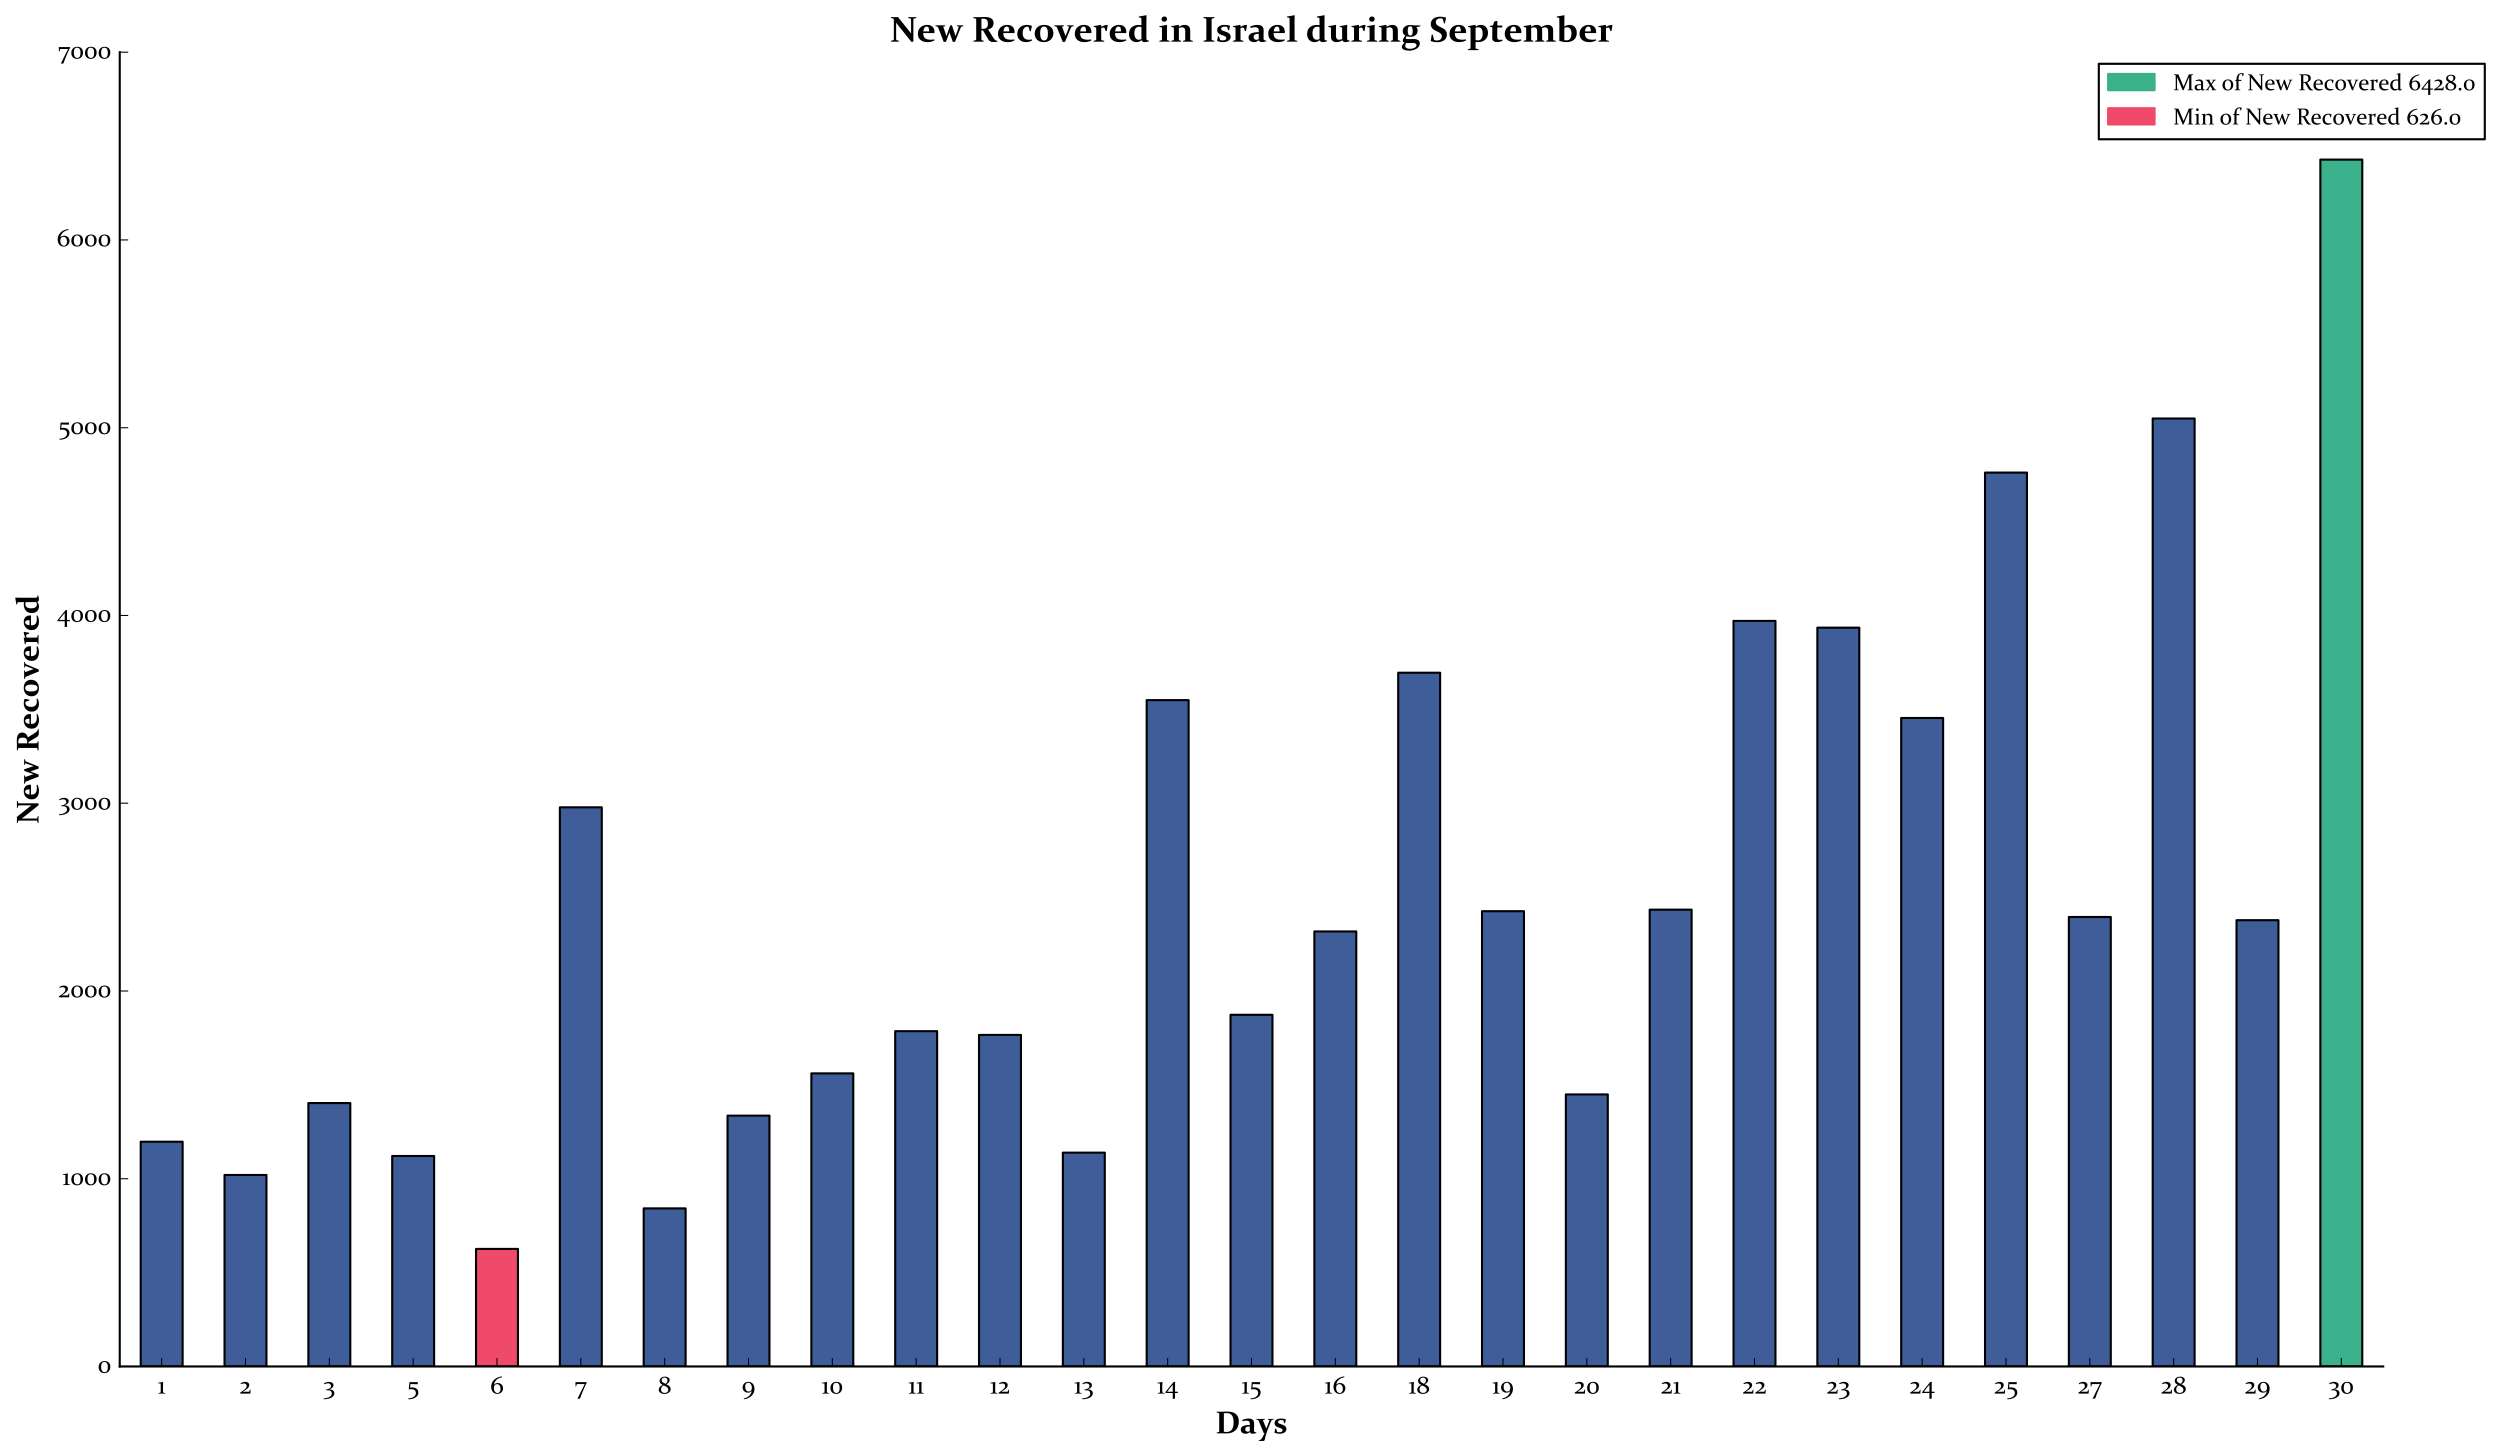 <?xml version="1.0" encoding="utf-8" standalone="no"?>
<!DOCTYPE svg PUBLIC "-//W3C//DTD SVG 1.1//EN"
  "http://www.w3.org/Graphics/SVG/1.1/DTD/svg11.dtd">
<!-- Created with matplotlib (https://matplotlib.org/) -->
<svg height="689.263pt" version="1.1" viewBox="0 0 1183.307 689.263" width="1183.307pt" xmlns="http://www.w3.org/2000/svg" xmlns:xlink="http://www.w3.org/1999/xlink">
 <defs>
  <style type="text/css">*{stroke-linecap:butt;stroke-linejoin:round;}</style>
 </defs>
 <g id="figure_1">
  <g id="patch_1">
   <path d="M 0 689.263 
L 1183.307 689.263 
L 1183.307 0 
L 0 0 
z
" style="fill:#ffffff;"/>
  </g>
  <g id="axes_1">
   <g id="patch_2">
    <path d="M 56.679 646.788 
L 1128.039 646.788 
L 1128.039 24.708 
L 56.679 24.708 
z
" style="fill:#ffffff;"/>
   </g>
   <g id="patch_3">
    <path clip-path="url(#pba8c0462c3)" d="M 66.599 646.788 
L 86.439 646.788 
L 86.439 540.413 
L 66.599 540.413 
z
" style="fill:#3f5e99;stroke:#000000;stroke-linejoin:miter;"/>
   </g>
   <g id="patch_4">
    <path clip-path="url(#pba8c0462c3)" d="M 106.279 646.788 
L 126.119 646.788 
L 126.119 556.142 
L 106.279 556.142 
z
" style="fill:#3f5e99;stroke:#000000;stroke-linejoin:miter;"/>
   </g>
   <g id="patch_5">
    <path clip-path="url(#pba8c0462c3)" d="M 145.959 646.788 
L 165.799 646.788 
L 165.799 522.106 
L 145.959 522.106 
z
" style="fill:#3f5e99;stroke:#000000;stroke-linejoin:miter;"/>
   </g>
   <g id="patch_6">
    <path clip-path="url(#pba8c0462c3)" d="M 185.639 646.788 
L 205.479 646.788 
L 205.479 547.167 
L 185.639 547.167 
z
" style="fill:#3f5e99;stroke:#000000;stroke-linejoin:miter;"/>
   </g>
   <g id="patch_7">
    <path clip-path="url(#pba8c0462c3)" d="M 225.319 646.788 
L 245.159 646.788 
L 245.159 591.157 
L 225.319 591.157 
z
" style="fill:#f04a6b;stroke:#000000;stroke-linejoin:miter;"/>
   </g>
   <g id="patch_8">
    <path clip-path="url(#pba8c0462c3)" d="M 264.999 646.788 
L 284.839 646.788 
L 284.839 382.138 
L 264.999 382.138 
z
" style="fill:#3f5e99;stroke:#000000;stroke-linejoin:miter;"/>
   </g>
   <g id="patch_9">
    <path clip-path="url(#pba8c0462c3)" d="M 304.679 646.788 
L 324.519 646.788 
L 324.519 571.961 
L 304.679 571.961 
z
" style="fill:#3f5e99;stroke:#000000;stroke-linejoin:miter;"/>
   </g>
   <g id="patch_10">
    <path clip-path="url(#pba8c0462c3)" d="M 344.359 646.788 
L 364.199 646.788 
L 364.199 528.06 
L 344.359 528.06 
z
" style="fill:#3f5e99;stroke:#000000;stroke-linejoin:miter;"/>
   </g>
   <g id="patch_11">
    <path clip-path="url(#pba8c0462c3)" d="M 384.039 646.788 
L 403.879 646.788 
L 403.879 508.064 
L 384.039 508.064 
z
" style="fill:#3f5e99;stroke:#000000;stroke-linejoin:miter;"/>
   </g>
   <g id="patch_12">
    <path clip-path="url(#pba8c0462c3)" d="M 423.719 646.788 
L 443.559 646.788 
L 443.559 488.069 
L 423.719 488.069 
z
" style="fill:#3f5e99;stroke:#000000;stroke-linejoin:miter;"/>
   </g>
   <g id="patch_13">
    <path clip-path="url(#pba8c0462c3)" d="M 463.399 646.788 
L 483.239 646.788 
L 483.239 489.846 
L 463.399 489.846 
z
" style="fill:#3f5e99;stroke:#000000;stroke-linejoin:miter;"/>
   </g>
   <g id="patch_14">
    <path clip-path="url(#pba8c0462c3)" d="M 503.079 646.788 
L 522.919 646.788 
L 522.919 545.567 
L 503.079 545.567 
z
" style="fill:#3f5e99;stroke:#000000;stroke-linejoin:miter;"/>
   </g>
   <g id="patch_15">
    <path clip-path="url(#pba8c0462c3)" d="M 542.759 646.788 
L 562.599 646.788 
L 562.599 331.394 
L 542.759 331.394 
z
" style="fill:#3f5e99;stroke:#000000;stroke-linejoin:miter;"/>
   </g>
   <g id="patch_16">
    <path clip-path="url(#pba8c0462c3)" d="M 582.439 646.788 
L 602.279 646.788 
L 602.279 480.337 
L 582.439 480.337 
z
" style="fill:#3f5e99;stroke:#000000;stroke-linejoin:miter;"/>
   </g>
   <g id="patch_17">
    <path clip-path="url(#pba8c0462c3)" d="M 622.119 646.788 
L 641.959 646.788 
L 641.959 440.88 
L 622.119 440.88 
z
" style="fill:#3f5e99;stroke:#000000;stroke-linejoin:miter;"/>
   </g>
   <g id="patch_18">
    <path clip-path="url(#pba8c0462c3)" d="M 661.799 646.788 
L 681.639 646.788 
L 681.639 318.419 
L 661.799 318.419 
z
" style="fill:#3f5e99;stroke:#000000;stroke-linejoin:miter;"/>
   </g>
   <g id="patch_19">
    <path clip-path="url(#pba8c0462c3)" d="M 701.479 646.788 
L 721.319 646.788 
L 721.319 431.282 
L 701.479 431.282 
z
" style="fill:#3f5e99;stroke:#000000;stroke-linejoin:miter;"/>
   </g>
   <g id="patch_20">
    <path clip-path="url(#pba8c0462c3)" d="M 741.159 646.788 
L 760.999 646.788 
L 760.999 518.018 
L 741.159 518.018 
z
" style="fill:#3f5e99;stroke:#000000;stroke-linejoin:miter;"/>
   </g>
   <g id="patch_21">
    <path clip-path="url(#pba8c0462c3)" d="M 780.839 646.788 
L 800.679 646.788 
L 800.679 430.571 
L 780.839 430.571 
z
" style="fill:#3f5e99;stroke:#000000;stroke-linejoin:miter;"/>
   </g>
   <g id="patch_22">
    <path clip-path="url(#pba8c0462c3)" d="M 820.519 646.788 
L 840.359 646.788 
L 840.359 293.891 
L 820.519 293.891 
z
" style="fill:#3f5e99;stroke:#000000;stroke-linejoin:miter;"/>
   </g>
   <g id="patch_23">
    <path clip-path="url(#pba8c0462c3)" d="M 860.199 646.788 
L 880.039 646.788 
L 880.039 297.09 
L 860.199 297.09 
z
" style="fill:#3f5e99;stroke:#000000;stroke-linejoin:miter;"/>
   </g>
   <g id="patch_24">
    <path clip-path="url(#pba8c0462c3)" d="M 899.879 646.788 
L 919.719 646.788 
L 919.719 339.836 
L 899.879 339.836 
z
" style="fill:#3f5e99;stroke:#000000;stroke-linejoin:miter;"/>
   </g>
   <g id="patch_25">
    <path clip-path="url(#pba8c0462c3)" d="M 939.559 646.788 
L 959.399 646.788 
L 959.399 223.685 
L 939.559 223.685 
z
" style="fill:#3f5e99;stroke:#000000;stroke-linejoin:miter;"/>
   </g>
   <g id="patch_26">
    <path clip-path="url(#pba8c0462c3)" d="M 979.239 646.788 
L 999.079 646.788 
L 999.079 434.037 
L 979.239 434.037 
z
" style="fill:#3f5e99;stroke:#000000;stroke-linejoin:miter;"/>
   </g>
   <g id="patch_27">
    <path clip-path="url(#pba8c0462c3)" d="M 1018.919 646.788 
L 1038.759 646.788 
L 1038.759 198.091 
L 1018.919 198.091 
z
" style="fill:#3f5e99;stroke:#000000;stroke-linejoin:miter;"/>
   </g>
   <g id="patch_28">
    <path clip-path="url(#pba8c0462c3)" d="M 1058.599 646.788 
L 1078.439 646.788 
L 1078.439 435.548 
L 1058.599 435.548 
z
" style="fill:#3f5e99;stroke:#000000;stroke-linejoin:miter;"/>
   </g>
   <g id="patch_29">
    <path clip-path="url(#pba8c0462c3)" d="M 1098.279 646.788 
L 1118.119 646.788 
L 1118.119 75.541 
L 1098.279 75.541 
z
" style="fill:#3ab08b;stroke:#000000;stroke-linejoin:miter;"/>
   </g>
   <g id="patch_30">
    <path d="M 56.679 646.788 
L 56.679 24.708 
" style="fill:none;stroke:#000000;stroke-linecap:square;stroke-linejoin:miter;"/>
   </g>
   <g id="patch_31">
    <path d="M 56.679 646.788 
L 1128.039 646.788 
" style="fill:none;stroke:#000000;stroke-linecap:square;stroke-linejoin:miter;"/>
   </g>
   <g id="matplotlib.axis_1">
    <g id="xtick_1">
     <g id="line2d_1">
      <defs>
       <path d="M 0 0 
L 0 -4 
" id="m4ba5ac794a" style="stroke:#000000;stroke-width:0.5;"/>
      </defs>
      <g>
       <use style="stroke:#000000;stroke-width:0.5;" x="76.519" xlink:href="#m4ba5ac794a" y="646.788"/>
      </g>
     </g>
     <g id="text_1">
      <!-- 1 -->
      <g transform="translate(74.642 659.618)scale(0.12 -0.12)">
       <defs>
        <path d="M 1.703 40.625 
L 1.469 42.672 
Q 11.281 44.141 21.094 45.906 
L 21.531 45.516 
Q 20.953 36.969 20.953 27.875 
L 20.953 15.969 
Q 20.953 9.516 21.047 5.562 
Q 21.094 4.156 22.406 3.812 
L 30.172 1.812 
L 30.328 -0.141 
Q 21.297 0 16.5 0 
Q 11.719 0 2.734 -0.141 
L 2.547 1.812 
L 10.5 3.812 
Q 11.766 4.156 11.812 5.375 
Q 11.922 9.328 11.922 14.156 
L 11.922 22.266 
Q 11.922 32.078 11.719 39.656 
z
" id="Constantia-49"/>
       </defs>
       <use xlink:href="#Constantia-49"/>
      </g>
     </g>
    </g>
    <g id="xtick_2">
     <g id="line2d_2">
      <g>
       <use style="stroke:#000000;stroke-width:0.5;" x="116.199" xlink:href="#m4ba5ac794a" y="646.788"/>
      </g>
     </g>
     <g id="text_2">
      <!-- 2 -->
      <g transform="translate(113.293 659.618)scale(0.12 -0.12)">
       <defs>
        <path d="M 42.391 15.484 
L 44.531 15.875 
L 43.562 0.203 
L 43.219 -0.141 
Q 33.25 0 22.359 0 
Q 12.25 0 3.766 -0.141 
L 3.422 3.859 
Q 8.016 6.844 11.672 9.375 
Q 15.328 11.922 18.016 14.109 
Q 20.703 16.266 22.75 18.219 
Q 24.812 20.172 26.203 22.094 
Q 27.594 24.031 28.312 26.031 
Q 29.047 28.031 29.047 30.219 
Q 29.047 34.719 25.781 37.344 
Q 22.516 39.984 17.781 39.984 
Q 12.203 39.984 6.547 36.969 
L 4.688 40.188 
Q 13.812 46.391 23 46.391 
Q 29.891 46.391 34.453 43.047 
Q 39.016 39.703 39.016 33.734 
Q 39.016 30.031 37.344 26.828 
Q 35.688 23.641 32.516 20.562 
Q 29.344 17.484 24.75 14.328 
Q 20.172 11.188 14.266 7.672 
L 14.312 7.422 
L 38.578 7.422 
z
" id="Constantia-50"/>
       </defs>
       <use xlink:href="#Constantia-50"/>
      </g>
     </g>
    </g>
    <g id="xtick_3">
     <g id="line2d_3">
      <g>
       <use style="stroke:#000000;stroke-width:0.5;" x="155.879" xlink:href="#m4ba5ac794a" y="646.788"/>
      </g>
     </g>
     <g id="text_3">
      <!-- 3 -->
      <g transform="translate(153.14 659.618)scale(0.12 -0.12)">
       <defs>
        <path d="M 10.25 16.219 
Q 19 17.141 24.266 20.75 
Q 29.547 24.359 29.547 30.125 
Q 29.547 34.719 26.094 37.594 
Q 22.656 40.484 17.391 40.484 
Q 10.5 40.484 3.469 36.812 
L 1.469 40.047 
Q 11.141 46.391 21.344 46.391 
Q 28.906 46.391 34.078 42.75 
Q 39.266 39.109 39.266 33.203 
Q 39.266 22.359 23.25 17 
L 23.25 16.797 
Q 32.422 16.453 37.562 12.156 
Q 42.719 7.859 42.719 1.609 
Q 42.719 -8.5 31.969 -15.141 
Q 21.234 -21.781 1.031 -22.469 
L 0.484 -18.844 
Q 16.547 -17.781 24.531 -12.625 
Q 32.516 -7.469 32.516 0.25 
Q 32.516 6.297 28.359 9.766 
Q 24.219 13.234 16.844 13.234 
Q 13.969 13.234 10.594 12.641 
z
" id="Constantia-51"/>
       </defs>
       <use xlink:href="#Constantia-51"/>
      </g>
     </g>
    </g>
    <g id="xtick_4">
     <g id="line2d_4">
      <g>
       <use style="stroke:#000000;stroke-width:0.5;" x="195.559" xlink:href="#m4ba5ac794a" y="646.788"/>
      </g>
     </g>
     <g id="text_4">
      <!-- 5 -->
      <g transform="translate(192.706 659.618)scale(0.12 -0.12)">
       <defs>
        <path d="M 6.453 16.797 
L 9.281 45.312 
Q 15.375 45.125 23.875 45.125 
Q 33.688 45.125 42.281 45.312 
L 42.578 44.922 
L 41.359 36.859 
L 13.188 37.547 
L 11.812 23.781 
Q 15.969 24.469 19.625 24.469 
Q 30.812 24.469 37.469 19.047 
Q 44.141 13.625 44.141 4.156 
Q 44.141 -7.953 32.984 -15.156 
Q 21.828 -22.359 4.891 -22.469 
L 4.391 -18.844 
Q 17.719 -18.359 26.094 -12.797 
Q 34.469 -7.234 34.469 2.203 
Q 34.469 9.469 29.562 13.469 
Q 24.656 17.484 15.766 17.484 
Q 11.328 17.484 6.734 16.453 
z
" id="Constantia-53"/>
       </defs>
       <use xlink:href="#Constantia-53"/>
      </g>
     </g>
    </g>
    <g id="xtick_5">
     <g id="line2d_5">
      <g>
       <use style="stroke:#000000;stroke-width:0.5;" x="235.239" xlink:href="#m4ba5ac794a" y="646.788"/>
      </g>
     </g>
     <g id="text_5">
      <!-- 6 -->
      <g transform="translate(231.993 659.618)scale(0.12 -0.12)">
       <defs>
        <path d="M 47.125 64.547 
Q 32.031 61.531 24.516 53.938 
Q 17 46.344 14.797 35.25 
L 14.891 35.203 
Q 20.797 41.656 30.219 41.656 
Q 38.969 41.656 44.938 35.797 
Q 50.922 29.938 50.922 20.906 
Q 50.922 11.328 44.375 5.031 
Q 37.844 -1.266 28.125 -1.266 
Q 17.391 -1.266 10.75 6.5 
Q 4.109 14.266 4.109 26.516 
Q 4.109 41.547 14.453 53.125 
Q 24.812 64.703 46.438 68.016 
z
M 41.109 18.062 
Q 41.109 26.609 37.156 31.953 
Q 33.203 37.312 27.047 37.312 
Q 21.438 37.312 17.922 33.328 
Q 14.406 29.344 14.406 22.516 
Q 14.406 14.156 18.5 8.203 
Q 22.609 2.25 28.953 2.25 
Q 34.469 2.25 37.781 6.812 
Q 41.109 11.375 41.109 18.062 
z
" id="Constantia-54"/>
       </defs>
       <use xlink:href="#Constantia-54"/>
      </g>
     </g>
    </g>
    <g id="xtick_6">
     <g id="line2d_6">
      <g>
       <use style="stroke:#000000;stroke-width:0.5;" x="274.919" xlink:href="#m4ba5ac794a" y="646.788"/>
      </g>
     </g>
     <g id="text_6">
      <!-- 7 -->
      <g transform="translate(272.019 659.618)scale(0.12 -0.12)">
       <defs>
        <path d="M 10.938 -19.672 
L 39.5 37.547 
L 8.297 37.547 
L 5.469 27.875 
L 3.516 27.547 
L 2.688 44.922 
L 3.031 45.312 
Q 8.797 45.219 14.266 45.172 
Q 19.734 45.125 25 45.125 
L 27.734 45.125 
Q 33.016 45.125 37.844 45.172 
Q 42.672 45.219 47.172 45.312 
L 47.359 43.219 
Q 44.828 37.984 42.266 32.469 
Q 39.703 26.953 37.234 21.312 
Q 34.766 15.672 32.422 10.125 
Q 30.078 4.594 28.031 -0.656 
Q 25.984 -5.906 24.25 -10.688 
Q 22.516 -15.484 21.234 -19.531 
L 11.188 -20.016 
z
" id="Constantia-55"/>
       </defs>
       <use xlink:href="#Constantia-55"/>
      </g>
     </g>
    </g>
    <g id="xtick_7">
     <g id="line2d_7">
      <g>
       <use style="stroke:#000000;stroke-width:0.5;" x="314.599" xlink:href="#m4ba5ac794a" y="646.788"/>
      </g>
     </g>
     <g id="text_7">
      <!-- 8 -->
      <g transform="translate(311.38 659.618)scale(0.12 -0.12)">
       <defs>
        <path d="M 19.094 34.234 
Q 12.062 37.891 9.5 41.547 
Q 6.938 45.219 6.938 50.094 
Q 6.938 57.422 12.969 62.172 
Q 19 66.938 27.984 66.938 
Q 36.078 66.938 41.375 63.125 
Q 46.688 59.328 46.688 53.266 
Q 46.688 44.234 33.844 36.766 
Q 43.609 32.031 47.094 27.75 
Q 50.594 23.484 50.594 17.578 
Q 50.594 9.422 43.406 4.078 
Q 36.234 -1.266 26.266 -1.266 
Q 16.266 -1.266 9.906 3.297 
Q 3.562 7.859 3.562 15.438 
Q 3.562 26.812 19.094 34.234 
z
M 22.562 32.422 
Q 12.547 26.703 12.547 16.609 
Q 12.547 10.203 16.375 6.422 
Q 20.219 2.641 26.906 2.641 
Q 33.016 2.641 37.141 6.031 
Q 41.266 9.422 41.266 14.844 
Q 41.266 20.016 37.5 23.75 
Q 33.734 27.484 22.562 32.422 
z
M 30.219 38.625 
Q 37.984 44.234 37.984 51.812 
Q 37.984 57.234 34.859 60.188 
Q 31.734 63.141 26.609 63.141 
Q 21.438 63.141 18.141 60.453 
Q 14.844 57.766 14.844 53.125 
Q 14.844 48.484 18.406 45.406 
Q 21.969 42.328 30.219 38.625 
z
" id="Constantia-56"/>
       </defs>
       <use xlink:href="#Constantia-56"/>
      </g>
     </g>
    </g>
    <g id="xtick_8">
     <g id="line2d_8">
      <g>
       <use style="stroke:#000000;stroke-width:0.5;" x="354.279" xlink:href="#m4ba5ac794a" y="646.788"/>
      </g>
     </g>
     <g id="text_8">
      <!-- 9 -->
      <g transform="translate(351.001 659.618)scale(0.12 -0.12)">
       <defs>
        <path d="M 8.641 -19 
Q 20.906 -16.797 28.984 -9.672 
Q 37.062 -2.547 40.375 10.109 
L 40.281 10.156 
Q 34.578 3.656 25.438 3.656 
Q 16.312 3.656 10.234 9.484 
Q 4.156 15.328 4.156 24.312 
Q 4.156 33.688 10.797 40.031 
Q 17.438 46.391 27.047 46.391 
Q 37.547 46.391 44.266 38.75 
Q 50.984 31.109 50.984 19.188 
Q 50.984 2.828 39.578 -8.594 
Q 28.172 -20.016 9.328 -22.469 
z
M 14.062 27.25 
Q 14.062 18.562 18.016 13.281 
Q 21.969 8.016 28.125 8.016 
Q 34.234 8.016 37.453 11.938 
Q 40.672 15.875 40.672 22.906 
Q 40.672 31.453 36.422 37.156 
Q 32.172 42.875 26.219 42.875 
Q 20.953 42.875 17.5 38.641 
Q 14.062 34.422 14.062 27.25 
z
" id="Constantia-57"/>
       </defs>
       <use xlink:href="#Constantia-57"/>
      </g>
     </g>
    </g>
    <g id="xtick_9">
     <g id="line2d_9">
      <g>
       <use style="stroke:#000000;stroke-width:0.5;" x="393.959" xlink:href="#m4ba5ac794a" y="646.788"/>
      </g>
     </g>
     <g id="text_9">
      <!-- 10 -->
      <g transform="translate(388.85 659.618)scale(0.12 -0.12)">
       <defs>
        <path d="M 13.672 23.297 
Q 13.672 13.625 17.156 8.109 
Q 20.656 2.594 27.203 2.594 
Q 33.844 2.594 37.016 7.516 
Q 40.188 12.453 40.188 22.609 
Q 40.188 32.562 36.719 37.609 
Q 33.25 42.672 26.656 42.672 
Q 19.922 42.672 16.797 37.844 
Q 13.672 33.016 13.672 23.297 
z
M 49.953 23.688 
Q 49.953 12.25 43.438 5.484 
Q 36.922 -1.266 26.422 -1.266 
Q 16.312 -1.266 10.109 4.938 
Q 3.906 11.141 3.906 22.016 
Q 3.906 33.203 10.391 39.797 
Q 16.891 46.391 27.484 46.391 
Q 37.797 46.391 43.875 40.375 
Q 49.953 34.375 49.953 23.688 
z
" id="Constantia-48"/>
       </defs>
       <use xlink:href="#Constantia-49"/>
       <use x="31.299" xlink:href="#Constantia-48"/>
      </g>
     </g>
    </g>
    <g id="xtick_10">
     <g id="line2d_10">
      <g>
       <use style="stroke:#000000;stroke-width:0.5;" x="433.639" xlink:href="#m4ba5ac794a" y="646.788"/>
      </g>
     </g>
     <g id="text_10">
      <!-- 11 -->
      <g transform="translate(429.884 659.618)scale(0.12 -0.12)">
       <use xlink:href="#Constantia-49"/>
       <use x="31.299" xlink:href="#Constantia-49"/>
      </g>
     </g>
    </g>
    <g id="xtick_11">
     <g id="line2d_11">
      <g>
       <use style="stroke:#000000;stroke-width:0.5;" x="473.319" xlink:href="#m4ba5ac794a" y="646.788"/>
      </g>
     </g>
     <g id="text_11">
      <!-- 12 -->
      <g transform="translate(468.535 659.618)scale(0.12 -0.12)">
       <use xlink:href="#Constantia-49"/>
       <use x="31.299" xlink:href="#Constantia-50"/>
      </g>
     </g>
    </g>
    <g id="xtick_12">
     <g id="line2d_12">
      <g>
       <use style="stroke:#000000;stroke-width:0.5;" x="512.999" xlink:href="#m4ba5ac794a" y="646.788"/>
      </g>
     </g>
     <g id="text_12">
      <!-- 13 -->
      <g transform="translate(508.382 659.618)scale(0.12 -0.12)">
       <use xlink:href="#Constantia-49"/>
       <use x="31.299" xlink:href="#Constantia-51"/>
      </g>
     </g>
    </g>
    <g id="xtick_13">
     <g id="line2d_13">
      <g>
       <use style="stroke:#000000;stroke-width:0.5;" x="552.679" xlink:href="#m4ba5ac794a" y="646.788"/>
      </g>
     </g>
     <g id="text_13">
      <!-- 14 -->
      <g transform="translate(547.617 659.618)scale(0.12 -0.12)">
       <defs>
        <path d="M 30.953 35.016 
Q 25.438 28.812 19.891 21.781 
Q 14.359 14.75 8.984 7.281 
L 30.953 7.281 
z
M 39.984 -5.719 
Q 39.984 -12.547 40.234 -19.531 
Q 35.547 -20.016 31.344 -20.797 
L 30.859 -20.406 
Q 30.953 -13.578 30.953 -6.5 
L 30.953 2.438 
L 18.797 2.438 
Q 12.109 2.438 2.547 2.297 
L 2.203 5.859 
Q 9.906 16.062 18.078 26.234 
Q 26.266 36.422 34.578 46.047 
L 40.281 46.391 
Q 39.984 35.453 39.984 25.984 
L 39.984 7.281 
L 51.172 7.281 
L 51.375 2.297 
Q 46 2.438 39.984 2.438 
z
" id="Constantia-52"/>
       </defs>
       <use xlink:href="#Constantia-49"/>
       <use x="31.299" xlink:href="#Constantia-52"/>
      </g>
     </g>
    </g>
    <g id="xtick_14">
     <g id="line2d_14">
      <g>
       <use style="stroke:#000000;stroke-width:0.5;" x="592.359" xlink:href="#m4ba5ac794a" y="646.788"/>
      </g>
     </g>
     <g id="text_14">
      <!-- 15 -->
      <g transform="translate(587.628 659.618)scale(0.12 -0.12)">
       <use xlink:href="#Constantia-49"/>
       <use x="31.299" xlink:href="#Constantia-53"/>
      </g>
     </g>
    </g>
    <g id="xtick_15">
     <g id="line2d_15">
      <g>
       <use style="stroke:#000000;stroke-width:0.5;" x="632.039" xlink:href="#m4ba5ac794a" y="646.788"/>
      </g>
     </g>
     <g id="text_15">
      <!-- 16 -->
      <g transform="translate(626.915 659.618)scale(0.12 -0.12)">
       <use xlink:href="#Constantia-49"/>
       <use x="31.299" xlink:href="#Constantia-54"/>
      </g>
     </g>
    </g>
    <g id="xtick_16">
     <g id="line2d_16">
      <g>
       <use style="stroke:#000000;stroke-width:0.5;" x="671.719" xlink:href="#m4ba5ac794a" y="646.788"/>
      </g>
     </g>
     <g id="text_16">
      <!-- 18 -->
      <g transform="translate(666.622 659.618)scale(0.12 -0.12)">
       <use xlink:href="#Constantia-49"/>
       <use x="31.299" xlink:href="#Constantia-56"/>
      </g>
     </g>
    </g>
    <g id="xtick_17">
     <g id="line2d_17">
      <g>
       <use style="stroke:#000000;stroke-width:0.5;" x="711.399" xlink:href="#m4ba5ac794a" y="646.788"/>
      </g>
     </g>
     <g id="text_17">
      <!-- 19 -->
      <g transform="translate(706.243 659.618)scale(0.12 -0.12)">
       <use xlink:href="#Constantia-49"/>
       <use x="31.299" xlink:href="#Constantia-57"/>
      </g>
     </g>
    </g>
    <g id="xtick_18">
     <g id="line2d_18">
      <g>
       <use style="stroke:#000000;stroke-width:0.5;" x="751.079" xlink:href="#m4ba5ac794a" y="646.788"/>
      </g>
     </g>
     <g id="text_18">
      <!-- 20 -->
      <g transform="translate(744.942 659.618)scale(0.12 -0.12)">
       <use xlink:href="#Constantia-50"/>
       <use x="48.438" xlink:href="#Constantia-48"/>
      </g>
     </g>
    </g>
    <g id="xtick_19">
     <g id="line2d_19">
      <g>
       <use style="stroke:#000000;stroke-width:0.5;" x="790.759" xlink:href="#m4ba5ac794a" y="646.788"/>
      </g>
     </g>
     <g id="text_19">
      <!-- 21 -->
      <g transform="translate(785.975 659.618)scale(0.12 -0.12)">
       <use xlink:href="#Constantia-50"/>
       <use x="48.438" xlink:href="#Constantia-49"/>
      </g>
     </g>
    </g>
    <g id="xtick_20">
     <g id="line2d_20">
      <g>
       <use style="stroke:#000000;stroke-width:0.5;" x="830.439" xlink:href="#m4ba5ac794a" y="646.788"/>
      </g>
     </g>
     <g id="text_20">
      <!-- 22 -->
      <g transform="translate(824.627 659.618)scale(0.12 -0.12)">
       <use xlink:href="#Constantia-50"/>
       <use x="48.438" xlink:href="#Constantia-50"/>
      </g>
     </g>
    </g>
    <g id="xtick_21">
     <g id="line2d_21">
      <g>
       <use style="stroke:#000000;stroke-width:0.5;" x="870.119" xlink:href="#m4ba5ac794a" y="646.788"/>
      </g>
     </g>
     <g id="text_21">
      <!-- 23 -->
      <g transform="translate(864.474 659.618)scale(0.12 -0.12)">
       <use xlink:href="#Constantia-50"/>
       <use x="48.438" xlink:href="#Constantia-51"/>
      </g>
     </g>
    </g>
    <g id="xtick_22">
     <g id="line2d_22">
      <g>
       <use style="stroke:#000000;stroke-width:0.5;" x="909.799" xlink:href="#m4ba5ac794a" y="646.788"/>
      </g>
     </g>
     <g id="text_22">
      <!-- 24 -->
      <g transform="translate(903.708 659.618)scale(0.12 -0.12)">
       <use xlink:href="#Constantia-50"/>
       <use x="48.438" xlink:href="#Constantia-52"/>
      </g>
     </g>
    </g>
    <g id="xtick_23">
     <g id="line2d_23">
      <g>
       <use style="stroke:#000000;stroke-width:0.5;" x="949.479" xlink:href="#m4ba5ac794a" y="646.788"/>
      </g>
     </g>
     <g id="text_23">
      <!-- 25 -->
      <g transform="translate(943.719 659.618)scale(0.12 -0.12)">
       <use xlink:href="#Constantia-50"/>
       <use x="48.438" xlink:href="#Constantia-53"/>
      </g>
     </g>
    </g>
    <g id="xtick_24">
     <g id="line2d_24">
      <g>
       <use style="stroke:#000000;stroke-width:0.5;" x="989.159" xlink:href="#m4ba5ac794a" y="646.788"/>
      </g>
     </g>
     <g id="text_24">
      <!-- 27 -->
      <g transform="translate(983.352 659.618)scale(0.12 -0.12)">
       <use xlink:href="#Constantia-50"/>
       <use x="48.438" xlink:href="#Constantia-55"/>
      </g>
     </g>
    </g>
    <g id="xtick_25">
     <g id="line2d_25">
      <g>
       <use style="stroke:#000000;stroke-width:0.5;" x="1028.839" xlink:href="#m4ba5ac794a" y="646.788"/>
      </g>
     </g>
     <g id="text_25">
      <!-- 28 -->
      <g transform="translate(1022.714 659.618)scale(0.12 -0.12)">
       <use xlink:href="#Constantia-50"/>
       <use x="48.438" xlink:href="#Constantia-56"/>
      </g>
     </g>
    </g>
    <g id="xtick_26">
     <g id="line2d_26">
      <g>
       <use style="stroke:#000000;stroke-width:0.5;" x="1068.519" xlink:href="#m4ba5ac794a" y="646.788"/>
      </g>
     </g>
     <g id="text_26">
      <!-- 29 -->
      <g transform="translate(1062.335 659.618)scale(0.12 -0.12)">
       <use xlink:href="#Constantia-50"/>
       <use x="48.438" xlink:href="#Constantia-57"/>
      </g>
     </g>
    </g>
    <g id="xtick_27">
     <g id="line2d_27">
      <g>
       <use style="stroke:#000000;stroke-width:0.5;" x="1108.199" xlink:href="#m4ba5ac794a" y="646.788"/>
      </g>
     </g>
     <g id="text_27">
      <!-- 30 -->
      <g transform="translate(1102.228 659.618)scale(0.12 -0.12)">
       <use xlink:href="#Constantia-51"/>
       <use x="45.654" xlink:href="#Constantia-48"/>
      </g>
     </g>
    </g>
    <g id="text_28">
     <!-- Days -->
     <g transform="translate(575.249 678.423)scale(0.15 -0.15)">
      <defs>
       <path d="M 17.484 0 
Q 11.188 0 4.5 -0.141 
L 4.25 2.297 
L 10.797 4.109 
Q 12.062 4.5 12.109 5.609 
Q 12.156 7.562 12.172 9.984 
Q 12.203 12.406 12.203 15.328 
L 12.203 54.25 
Q 12.203 56.688 12.172 58.688 
Q 12.156 60.688 12.109 62.359 
Q 12.062 63.625 10.938 63.969 
L 4.391 65.875 
L 4.25 68.359 
Q 11.078 68.172 17.328 68.172 
Q 22.609 68.172 27.438 68.406 
Q 32.281 68.656 37.453 68.656 
Q 55.672 68.656 64.844 60.859 
Q 74.031 53.078 74.031 37.75 
Q 74.031 19.672 63.844 9.688 
Q 53.656 -0.297 35.203 -0.297 
Q 30.125 -0.297 26.172 -0.141 
Q 22.219 0 17.484 0 
z
M 26.859 4.984 
Q 29.203 4.547 31.438 4.422 
Q 33.688 4.297 35.984 4.297 
Q 46.578 4.297 52.094 11.766 
Q 57.625 19.234 57.625 34.516 
Q 57.625 49.422 52.344 56.609 
Q 47.078 63.812 35.75 63.812 
Q 31.547 63.812 26.859 63.422 
z
" id="Constantia-Bold-68"/>
       <path d="M 31 21.734 
Q 23.344 21.734 20.062 19.781 
Q 16.797 17.828 16.797 13.094 
Q 16.797 8.797 19.109 6.953 
Q 21.438 5.125 24.609 5.125 
Q 28.219 5.125 30.906 6.984 
z
M 7.125 41.891 
Q 17.531 46.625 27.156 46.625 
Q 35.938 46.625 40.297 42.688 
Q 44.672 38.766 44.625 31.391 
L 44.391 11.078 
Q 44.281 8.594 44.469 7.078 
Q 44.672 5.562 45.375 4.75 
Q 46.094 3.953 47.484 3.609 
Q 48.875 3.266 51.516 3.219 
L 51.812 0.984 
Q 44.969 -1.375 40.047 -1.375 
Q 33.406 -1.375 31.297 3.859 
Q 25.094 -1.375 18.172 -1.375 
Q 11.375 -1.375 6.984 2.016 
Q 2.594 5.422 2.594 11.578 
Q 2.594 19.234 9.688 22.797 
Q 16.797 26.375 31 26.375 
L 31.062 30.031 
Q 31.109 35.25 28.547 37.719 
Q 25.984 40.188 20.562 40.188 
Q 15.531 40.188 8.5 37.984 
z
" id="Constantia-Bold-97"/>
       <path d="M -1.766 45.516 
Q 4.734 45.359 10.016 45.359 
Q 16.844 45.359 24.562 45.516 
L 24.812 43.172 
L 18.703 41.609 
Q 20.609 36.812 22.312 32.469 
Q 24.031 28.125 26.859 21.484 
Q 28.125 18.703 29.594 14.984 
Q 31.062 18.797 32.562 22.562 
Q 36.531 32.953 39.844 41.703 
L 34.766 43.172 
L 34.516 45.516 
Q 38.328 45.359 43.5 45.359 
Q 48 45.359 52.094 45.516 
L 52.344 43.172 
L 47.656 41.891 
Q 46.094 41.406 45.406 39.891 
Q 43.703 35.844 41.609 30.906 
Q 35.25 15.719 31.734 5.719 
Q 29.5 -0.781 27.688 -7.547 
Q 25.875 -14.312 24.812 -19.438 
Q 24.266 -22.219 22.797 -23.234 
Q 21.344 -24.266 16.219 -24.266 
Q 10.844 -24.266 5.953 -23.875 
L 5.719 -21.625 
Q 11.375 -20.906 13.625 -18.5 
Q 16.844 -15.141 23.531 -0.344 
L 23.875 0.594 
L 21.297 1.312 
Q 12.5 23.047 5.328 39.844 
Q 4.734 41.359 3.125 41.844 
L -1.562 43.172 
z
" id="Constantia-Bold-121"/>
       <path d="M 31.938 41.109 
Q 28.859 41.844 25.297 41.844 
Q 20.844 41.844 18.031 40.281 
Q 15.234 38.719 15.234 35.844 
Q 15.234 33.641 16.453 32.438 
Q 17.672 31.25 20.656 30.219 
L 28.469 27.484 
Q 35.453 25.094 38.672 21.703 
Q 41.891 18.312 41.891 13.766 
Q 41.891 6.594 35.859 2.609 
Q 29.828 -1.375 20.016 -1.375 
Q 11.812 -1.375 3.906 2 
Q 5.562 8.547 6.641 14.703 
L 9.125 15.094 
L 12.641 4.438 
Q 15.625 3.422 20.125 3.422 
Q 24.359 3.422 27 5.031 
Q 29.641 6.641 29.641 9.516 
Q 29.641 11.922 28.047 13.547 
Q 26.469 15.188 21.734 16.797 
L 15.766 18.844 
Q 10.062 20.844 7.172 24.047 
Q 4.297 27.25 4.297 31.891 
Q 4.297 39.016 9.906 42.812 
Q 15.531 46.625 25.391 46.625 
Q 33.5 46.625 40.047 44.234 
Q 38.578 37.844 37.547 32.125 
L 34.859 31.734 
z
" id="Constantia-Bold-115"/>
      </defs>
      <use xlink:href="#Constantia-Bold-68"/>
      <use x="77.705" xlink:href="#Constantia-Bold-97"/>
      <use x="131.27" xlink:href="#Constantia-Bold-121"/>
      <use x="182.49" xlink:href="#Constantia-Bold-115"/>
     </g>
    </g>
   </g>
   <g id="matplotlib.axis_2">
    <g id="ytick_1">
     <g id="line2d_28">
      <defs>
       <path d="M 0 0 
L 4 0 
" id="m0ca660ed5e" style="stroke:#000000;stroke-width:0.5;"/>
      </defs>
      <g>
       <use style="stroke:#000000;stroke-width:0.5;" x="56.679" xlink:href="#m0ca660ed5e" y="646.788"/>
      </g>
     </g>
     <g id="text_29">
      <!-- 0 -->
      <g transform="translate(46.216 649.779)scale(0.12 -0.12)">
       <use xlink:href="#Constantia-48"/>
      </g>
     </g>
    </g>
    <g id="ytick_2">
     <g id="line2d_29">
      <g>
       <use style="stroke:#000000;stroke-width:0.5;" x="56.679" xlink:href="#m0ca660ed5e" y="557.92"/>
      </g>
     </g>
     <g id="text_30">
      <!-- 1000 -->
      <g transform="translate(29.534 560.91)scale(0.12 -0.12)">
       <use xlink:href="#Constantia-49"/>
       <use x="31.299" xlink:href="#Constantia-48"/>
       <use x="85.156" xlink:href="#Constantia-48"/>
       <use x="139.014" xlink:href="#Constantia-48"/>
      </g>
     </g>
    </g>
    <g id="ytick_3">
     <g id="line2d_30">
      <g>
       <use style="stroke:#000000;stroke-width:0.5;" x="56.679" xlink:href="#m0ca660ed5e" y="469.051"/>
      </g>
     </g>
     <g id="text_31">
      <!-- 2000 -->
      <g transform="translate(27.477 472.042)scale(0.12 -0.12)">
       <use xlink:href="#Constantia-50"/>
       <use x="48.438" xlink:href="#Constantia-48"/>
       <use x="102.295" xlink:href="#Constantia-48"/>
       <use x="156.152" xlink:href="#Constantia-48"/>
      </g>
     </g>
    </g>
    <g id="ytick_4">
     <g id="line2d_31">
      <g>
       <use style="stroke:#000000;stroke-width:0.5;" x="56.679" xlink:href="#m0ca660ed5e" y="380.183"/>
      </g>
     </g>
     <g id="text_32">
      <!-- 3000 -->
      <g transform="translate(27.811 383.173)scale(0.12 -0.12)">
       <use xlink:href="#Constantia-51"/>
       <use x="45.654" xlink:href="#Constantia-48"/>
       <use x="99.512" xlink:href="#Constantia-48"/>
       <use x="153.369" xlink:href="#Constantia-48"/>
      </g>
     </g>
    </g>
    <g id="ytick_5">
     <g id="line2d_32">
      <g>
       <use style="stroke:#000000;stroke-width:0.5;" x="56.679" xlink:href="#m0ca660ed5e" y="291.314"/>
      </g>
     </g>
     <g id="text_33">
      <!-- 4000 -->
      <g transform="translate(26.921 294.305)scale(0.12 -0.12)">
       <use xlink:href="#Constantia-52"/>
       <use x="53.076" xlink:href="#Constantia-48"/>
       <use x="106.934" xlink:href="#Constantia-48"/>
       <use x="160.791" xlink:href="#Constantia-48"/>
      </g>
     </g>
    </g>
    <g id="ytick_6">
     <g id="line2d_33">
      <g>
       <use style="stroke:#000000;stroke-width:0.5;" x="56.679" xlink:href="#m0ca660ed5e" y="202.445"/>
      </g>
     </g>
     <g id="text_34">
      <!-- 5000 -->
      <g transform="translate(27.582 205.436)scale(0.12 -0.12)">
       <use xlink:href="#Constantia-53"/>
       <use x="47.559" xlink:href="#Constantia-48"/>
       <use x="101.416" xlink:href="#Constantia-48"/>
       <use x="155.273" xlink:href="#Constantia-48"/>
      </g>
     </g>
    </g>
    <g id="ytick_7">
     <g id="line2d_34">
      <g>
       <use style="stroke:#000000;stroke-width:0.5;" x="56.679" xlink:href="#m0ca660ed5e" y="113.577"/>
      </g>
     </g>
     <g id="text_35">
      <!-- 6000 -->
      <g transform="translate(26.797 116.567)scale(0.12 -0.12)">
       <use xlink:href="#Constantia-54"/>
       <use x="54.102" xlink:href="#Constantia-48"/>
       <use x="107.959" xlink:href="#Constantia-48"/>
       <use x="161.816" xlink:href="#Constantia-48"/>
      </g>
     </g>
    </g>
    <g id="ytick_8">
     <g id="line2d_35">
      <g>
       <use style="stroke:#000000;stroke-width:0.5;" x="56.679" xlink:href="#m0ca660ed5e" y="24.708"/>
      </g>
     </g>
     <g id="text_36">
      <!-- 7000 -->
      <g transform="translate(27.489 27.699)scale(0.12 -0.12)">
       <use xlink:href="#Constantia-55"/>
       <use x="48.34" xlink:href="#Constantia-48"/>
       <use x="102.197" xlink:href="#Constantia-48"/>
       <use x="156.055" xlink:href="#Constantia-48"/>
      </g>
     </g>
    </g>
    <g id="text_37">
     <!-- New Recovered -->
     <g transform="translate(18.237 390.044)rotate(-90)scale(0.15 -0.15)">
      <defs>
       <path d="M 17.484 5.812 
Q 17.531 4.391 18.703 4.109 
L 24.953 2.391 
L 25.094 -0.141 
Q 18.5 0 14.266 0 
Q 10.062 0 3.266 -0.141 
L 3.031 2.297 
L 9.578 4.109 
Q 10.844 4.5 10.891 5.609 
Q 10.984 9.578 10.984 15.328 
L 10.984 54.25 
Q 10.984 59.125 10.891 62.359 
Q 10.844 63.625 9.719 63.969 
L 3.172 65.875 
L 3.031 68.359 
Q 9.859 68.172 13.531 68.172 
Q 18.312 68.172 22.609 68.359 
L 55.078 27.688 
Q 57.031 25.25 59.078 22.516 
Q 58.984 25.875 58.984 29 
L 58.984 54.438 
Q 58.984 59.188 58.891 62.594 
Q 58.844 63.719 57.625 64.062 
L 51.375 65.766 
L 51.219 68.359 
Q 57.953 68.172 62.156 68.172 
Q 66.453 68.172 73.047 68.359 
L 73.297 65.875 
L 66.656 63.969 
Q 65.531 63.625 65.484 62.359 
Q 65.328 59.125 65.328 54.25 
L 65.328 0 
L 59.719 -0.531 
L 21.234 47.656 
Q 19.531 49.859 17.281 52.875 
Q 17.391 49.266 17.391 46.234 
L 17.391 15.328 
Q 17.391 9.578 17.484 5.812 
z
" id="Constantia-Bold-78"/>
       <path d="M 49.906 3.219 
Q 40.875 -1.375 30.859 -1.375 
Q 18.953 -1.375 11.406 4.516 
Q 3.859 10.406 3.859 21.875 
Q 3.859 32.812 11.109 39.719 
Q 18.359 46.625 29.594 46.625 
Q 39.406 46.625 44.75 41.328 
Q 50.094 36.031 50.094 26.703 
Q 50.094 25.297 49.953 23.781 
L 18.75 23.781 
Q 18.75 13.969 23.562 9.672 
Q 28.375 5.375 39.359 5.375 
Q 44.672 5.375 49.516 6.297 
z
M 35.25 28.516 
L 35.25 29.688 
Q 35.25 36.328 33.562 39.203 
Q 31.891 42.094 28.422 42.094 
Q 24.266 42.094 21.797 38.109 
Q 19.344 34.125 18.953 28.516 
z
" id="Constantia-Bold-101"/>
       <path d="M 44.828 45.609 
Q 47.703 36.969 52.828 21.922 
Q 53.859 18.891 54.938 15.438 
Q 56.062 18.797 57.234 21.922 
Q 60.844 31.641 64.266 41.703 
L 59.188 43.172 
L 58.938 45.516 
Q 62.5 45.359 67.875 45.359 
Q 72.219 45.359 76.562 45.516 
L 76.812 43.172 
L 71.531 41.75 
Q 70.312 41.359 69.625 39.844 
Q 66.016 31 61.109 18.641 
Q 56.203 6.297 53.719 -0.203 
L 47.469 -0.875 
Q 44.875 6.25 40.484 18.703 
Q 39.203 22.609 38.141 25.828 
Q 36.859 22.516 35.547 18.703 
Q 30.812 6.297 28.266 -0.203 
L 22.016 -0.875 
Q 19.438 6.25 14.594 18.578 
Q 9.766 30.906 6.344 39.594 
Q 5.562 41.312 4.203 41.797 
L -0.688 43.172 
L -0.828 45.516 
Q 5.562 45.359 12.641 45.359 
Q 19.391 45.359 25.531 45.516 
L 25.828 43.172 
L 20.609 41.703 
Q 23.438 32.672 27.391 21.922 
Q 28.422 18.891 29.5 15.438 
Q 30.609 18.797 31.844 21.922 
Q 36.625 35.359 39.938 45.172 
z
" id="Constantia-Bold-119"/>
       <path id="Constantia-Bold-32"/>
       <path d="M 26.703 15.328 
Q 26.703 12.406 26.734 10.078 
Q 26.766 7.766 26.812 5.859 
Q 26.859 4.297 27.938 3.953 
L 33.016 2.297 
L 33.156 -0.141 
Q 27.734 0 19.734 0 
Q 11.188 0 4.5 -0.141 
L 4.25 2.297 
L 10.797 4.109 
Q 12.016 4.438 12.109 5.609 
Q 12.156 7.562 12.172 9.984 
Q 12.203 12.406 12.203 15.328 
L 12.203 54.25 
Q 12.203 56.688 12.172 58.688 
Q 12.156 60.688 12.109 62.359 
Q 12.062 63.625 10.938 63.969 
L 4.391 65.875 
L 4.25 68.359 
Q 11.078 68.172 18.266 68.172 
Q 19.781 68.172 22.016 68.234 
Q 24.266 68.312 27.484 68.406 
Q 30.422 68.5 32.391 68.547 
Q 34.375 68.609 35.5 68.609 
Q 48.047 68.609 54.312 64.406 
Q 60.594 60.203 60.594 52.156 
Q 60.594 44.875 56.766 40.406 
Q 52.938 35.938 45.516 33.547 
Q 49.609 27.484 51.828 23.719 
Q 54.047 19.969 56.297 16.328 
Q 58.547 12.703 60.375 9.906 
Q 62.203 7.125 63.812 5.516 
Q 64.703 4.781 65.5 4.25 
Q 66.312 3.719 67.188 3.328 
Q 68.062 2.938 69.062 2.656 
Q 70.062 2.391 71.297 2.156 
L 71.484 -0.344 
Q 66.703 -1.031 60.547 -1.031 
Q 55.672 -1.031 53.719 -0.391 
Q 51.766 0.25 50.25 1.422 
Q 48 3.172 46.109 6 
Q 44.234 8.844 42.141 12.406 
Q 40.047 15.969 37.812 19.969 
Q 35.594 23.969 33.156 27.875 
Q 32.422 29 31.953 29.734 
Q 31.5 30.469 31.031 30.828 
Q 30.562 31.203 30.047 31.375 
Q 29.547 31.547 28.766 31.594 
L 26.703 31.641 
z
M 26.703 35.891 
Q 29.297 35.75 31.391 35.75 
Q 38.328 35.75 41.547 39.234 
Q 44.781 42.719 44.781 50.141 
Q 44.781 57.328 41.672 60.625 
Q 38.578 63.922 32.031 63.922 
Q 30.906 63.922 29.609 63.812 
Q 28.328 63.719 26.703 63.531 
z
" id="Constantia-Bold-82"/>
       <path d="M 45.016 3.219 
Q 36.922 -1.375 28.266 -1.375 
Q 17.578 -1.375 10.688 4.828 
Q 3.812 11.031 3.812 21.391 
Q 3.812 32.672 11.297 39.641 
Q 18.797 46.625 30.422 46.625 
Q 37.797 46.625 44.625 43.844 
Q 42.875 36.969 41.547 29.391 
L 38.875 28.953 
L 35.109 41.156 
Q 33.797 41.656 31.547 41.656 
Q 25.984 41.656 22.406 36.797 
Q 18.844 31.938 18.844 23.781 
Q 18.844 14.266 23.359 9.734 
Q 27.875 5.219 36.234 5.219 
Q 40.234 5.219 44.625 6.156 
z
" id="Constantia-Bold-99"/>
       <path d="M 19.047 23.188 
Q 19.047 14.312 21.703 8.766 
Q 24.359 3.219 30.219 3.219 
Q 35.688 3.219 38.25 8.094 
Q 40.828 12.984 40.828 22.609 
Q 40.828 31.641 38.109 36.844 
Q 35.406 42.047 29.641 42.047 
Q 24.266 42.047 21.656 37.359 
Q 19.047 32.672 19.047 23.188 
z
M 55.953 23.578 
Q 55.953 12.453 48.531 5.531 
Q 41.109 -1.375 29.203 -1.375 
Q 17.625 -1.375 10.734 5.141 
Q 3.859 11.672 3.859 22.219 
Q 3.859 32.906 11.078 39.766 
Q 18.312 46.625 30.609 46.625 
Q 42.281 46.625 49.109 40.297 
Q 55.953 33.984 55.953 23.578 
z
" id="Constantia-Bold-111"/>
       <path d="M -1.266 45.516 
Q 5.125 45.359 12.203 45.359 
Q 18.953 45.359 25.094 45.516 
L 25.391 43.172 
L 20.172 41.703 
Q 23.297 32.562 27.547 21.734 
Q 28.656 18.844 29.828 15.375 
Q 31.062 18.75 32.281 21.734 
Q 36.188 31.547 39.938 41.703 
L 34.859 43.172 
L 34.625 45.516 
Q 38.188 45.359 43.5 45.359 
Q 47.906 45.359 52.25 45.516 
L 52.484 43.172 
L 47.219 41.75 
Q 46 41.359 45.312 39.844 
Q 41.5 30.953 36.344 18.531 
Q 31.203 6.109 28.609 -0.438 
L 22.359 -1.125 
Q 19.672 6.062 14.562 18.453 
Q 9.469 30.859 5.906 39.594 
Q 5.125 41.312 3.766 41.797 
L -1.125 43.172 
z
" id="Constantia-Bold-118"/>
       <path d="M 2.297 43.062 
Q 13.578 44.734 22.906 46.781 
L 23.641 46.391 
L 23.641 41.109 
Q 32.281 46.625 41.703 46.625 
L 41.938 46.297 
Q 40.375 38.531 38.969 29.688 
L 36.141 29.203 
Q 34.859 34.031 33.641 36.609 
Q 32.422 39.203 29.828 39.203 
Q 27.344 39.203 23.641 37.547 
L 23.641 16.609 
Q 23.641 9.031 23.734 5.766 
Q 23.781 4.391 24.953 4.047 
L 31.938 2.203 
L 32.078 -0.141 
Q 23.969 0 16.609 0 
Q 9.578 0 2.547 -0.141 
L 2.297 2.203 
L 8.5 3.906 
Q 9.672 4.25 9.719 5.375 
Q 9.766 7.469 9.766 11.375 
L 9.766 27.688 
Q 9.766 35.641 9.578 39.266 
L 2.594 41.062 
z
" id="Constantia-Bold-114"/>
       <path d="M 38.422 40.578 
Q 35.797 41.5 32.516 41.5 
Q 25.828 41.5 22.312 36.891 
Q 18.797 32.281 18.797 23 
Q 18.797 14.938 21.922 10.109 
Q 25.047 5.281 30.719 5.281 
Q 34.906 5.281 38.422 7.078 
z
M 30.719 69.828 
Q 42.625 71.625 52 73.578 
L 52.594 73.188 
Q 52.25 62.75 52.25 50.734 
L 52.25 24.172 
Q 52.25 17.781 52.297 10.984 
Q 52.297 8.5 52.484 6.984 
Q 52.688 5.469 53.344 4.656 
Q 54 3.859 55.359 3.562 
Q 56.734 3.266 59.375 3.219 
L 59.672 1.078 
Q 52.547 -1.375 47.516 -1.375 
Q 40.969 -1.375 38.922 3.953 
Q 32.516 -1.375 24.75 -1.375 
Q 15.094 -1.375 9.469 5 
Q 3.859 11.375 3.859 20.953 
Q 3.859 33.156 11.109 39.812 
Q 18.359 46.484 31.391 46.484 
Q 34.625 46.484 38.422 45.953 
Q 38.422 56.25 38.234 65.875 
L 31.062 67.828 
z
" id="Constantia-Bold-100"/>
      </defs>
      <use xlink:href="#Constantia-Bold-78"/>
      <use x="74.086" xlink:href="#Constantia-Bold-101"/>
      <use x="127.846" xlink:href="#Constantia-Bold-119"/>
      <use x="204.164" xlink:href="#Constantia-Bold-32"/>
      <use x="228.09" xlink:href="#Constantia-Bold-82"/>
      <use x="297.098" xlink:href="#Constantia-Bold-101"/>
      <use x="350.857" xlink:href="#Constantia-Bold-99"/>
      <use x="399.295" xlink:href="#Constantia-Bold-111"/>
      <use x="459.158" xlink:href="#Constantia-Bold-118"/>
      <use x="510.965" xlink:href="#Constantia-Bold-101"/>
      <use x="564.725" xlink:href="#Constantia-Bold-114"/>
      <use x="608.133" xlink:href="#Constantia-Bold-101"/>
      <use x="661.893" xlink:href="#Constantia-Bold-100"/>
     </g>
    </g>
   </g>
   <g id="text_38">
    <!-- New Recovered in Israel during September -->
    <g transform="translate(421.205 19.708)scale(0.17 -0.17)">
     <defs>
      <path d="M 23.781 62.984 
Q 23.781 59.625 21.609 57.516 
Q 19.438 55.422 15.922 55.422 
Q 12.703 55.422 10.625 57.391 
Q 8.547 59.375 8.547 62.547 
Q 8.547 66.016 10.734 68.016 
Q 12.938 70.016 16.453 70.016 
Q 19.672 70.016 21.719 68.188 
Q 23.781 66.359 23.781 62.984 
z
M 2.297 43.062 
Q 14.312 44.875 23.391 46.828 
L 23.922 46.438 
Q 23.641 39.703 23.641 32.078 
L 23.641 13.672 
Q 23.641 7.859 23.734 5.562 
Q 23.828 4.25 24.953 3.906 
L 31.062 2.203 
L 31.203 -0.141 
Q 23.969 0 16.844 0 
Q 9.578 0 2.484 -0.141 
L 2.25 2.203 
L 8.453 3.906 
Q 9.578 4.203 9.672 5.375 
Q 9.766 7.281 9.766 11.766 
L 9.766 27.484 
Q 9.766 33.891 9.578 39.266 
L 2.594 41.062 
z
" id="Constantia-Bold-105"/>
      <path d="M 2.297 43.062 
Q 13.578 44.734 22.906 46.781 
L 23.641 46.391 
L 23.641 41.156 
Q 31.891 46.625 39.938 46.625 
Q 47.078 46.625 51.125 42.75 
Q 55.172 38.875 55.172 31.734 
L 55.172 14.594 
Q 55.172 8.5 55.281 5.562 
Q 55.328 4.25 56.547 3.906 
L 62.453 2.203 
L 62.594 -0.141 
Q 55.609 0 48.531 0 
Q 41.219 0 35.359 -0.141 
L 35.156 2.203 
L 40.047 3.656 
Q 41.156 4 41.266 5.125 
Q 41.312 5.859 41.312 8.203 
L 41.312 28.656 
Q 41.312 34.672 38.969 37.281 
Q 36.625 39.891 31.984 39.891 
Q 27.938 39.891 23.641 37.547 
L 23.641 16.547 
Q 23.641 10.453 23.734 5.375 
Q 23.781 4.047 24.859 3.766 
L 29.938 2.203 
L 30.031 -0.141 
Q 23.969 0 16.844 0 
Q 9.578 0 2.547 -0.141 
L 2.297 2.203 
L 8.594 3.906 
Q 9.672 4.203 9.719 5.375 
Q 9.766 8.5 9.766 11.375 
L 9.766 27.438 
Q 9.766 33.844 9.578 39.266 
L 2.594 41.062 
z
" id="Constantia-Bold-110"/>
      <path d="M 26.859 15.328 
Q 26.859 12.406 26.875 10.016 
Q 26.906 7.625 26.953 5.719 
Q 27 4.438 28.609 4 
L 34.625 2.297 
L 34.766 -0.141 
Q 27.984 0 19.734 0 
Q 11.188 0 4.5 -0.141 
L 4.25 2.297 
L 10.797 4.109 
Q 12.016 4.438 12.109 5.609 
Q 12.156 7.562 12.172 9.984 
Q 12.203 12.406 12.203 15.328 
L 12.203 54.25 
Q 12.203 56.688 12.172 58.688 
Q 12.156 60.688 12.109 62.359 
Q 12.062 63.625 10.938 63.969 
L 4.391 65.875 
L 4.25 68.359 
Q 11.031 68.172 19.281 68.172 
Q 27.781 68.172 34.516 68.359 
L 34.766 65.875 
L 28.219 64.062 
Q 27.047 63.766 26.953 62.594 
Q 26.906 60.844 26.875 58.812 
Q 26.859 56.781 26.859 54.438 
z
" id="Constantia-Bold-73"/>
      <path d="M 1.859 69.828 
Q 14.062 71.625 23.141 73.578 
L 23.688 73.188 
Q 23.391 66.453 23.391 58.844 
L 23.391 13.672 
Q 23.391 7.859 23.484 5.562 
Q 23.578 4.25 24.703 3.906 
L 30.812 2.203 
L 30.953 -0.141 
Q 23.734 0 16.609 0 
Q 9.328 0 2.25 -0.141 
L 2 2.203 
L 8.203 3.906 
Q 9.328 4.203 9.422 5.375 
Q 9.516 7.281 9.516 11.766 
L 9.516 54.109 
Q 9.516 60.5 9.328 65.875 
L 2.156 67.828 
z
" id="Constantia-Bold-108"/>
      <path d="M 39.844 3.906 
Q 32.672 -1.375 24.219 -1.375 
Q 16.312 -1.375 12.297 2.531 
Q 8.297 6.453 8.297 13.531 
L 8.297 23.875 
Q 8.297 34.328 8.109 39.266 
L 1.125 41.062 
L 0.828 43.062 
Q 12.797 44.875 21.922 46.828 
L 22.469 46.438 
Q 22.172 40.328 22.172 31.344 
L 22.172 16.312 
Q 22.172 10.5 24.438 7.891 
Q 26.703 5.281 30.859 5.281 
Q 35.5 5.281 39.359 7.281 
L 39.359 28.078 
Q 39.359 34.906 39.156 39.359 
L 32.562 41.062 
L 32.281 43.062 
Q 43.844 44.875 52.938 46.828 
L 53.516 46.438 
Q 53.172 40.188 53.172 31.062 
Q 53.172 13.328 53.219 9.422 
Q 53.266 7.469 53.516 6.266 
Q 53.766 5.078 54.438 4.438 
Q 55.125 3.812 56.469 3.531 
Q 57.812 3.266 60.297 3.219 
L 60.547 1.078 
Q 53.516 -1.375 48.438 -1.375 
Q 41.891 -1.375 39.844 3.906 
z
" id="Constantia-Bold-117"/>
      <path d="M 54.047 42.828 
L 42.719 39.938 
Q 46.344 35.797 46.344 30.562 
Q 46.344 22.703 40.656 18.031 
Q 34.969 13.375 25.688 13.375 
Q 19.922 13.375 15.531 15.047 
Q 13.625 11.578 13.625 9.281 
Q 13.625 8.016 14.922 7.562 
Q 16.219 7.125 20.266 7.125 
Q 23.188 7.125 27.438 7.203 
Q 31.688 7.281 35.156 7.281 
Q 43.406 7.281 47.844 4.219 
Q 52.297 1.172 52.297 -5.031 
Q 52.297 -14.156 43.234 -19.641 
Q 34.188 -25.141 22.75 -25.141 
Q 13.328 -25.141 7.828 -22.328 
Q 2.344 -19.531 2.344 -15.094 
Q 2.344 -9.328 9.969 -3.172 
Q 4.938 -1.125 4.938 2.875 
Q 4.938 7.719 12.312 16.547 
Q 4.891 20.906 4.891 29.5 
Q 4.891 37.109 10.578 41.75 
Q 16.266 46.391 25.922 46.391 
Q 28.469 46.391 32.812 45.797 
Q 37.016 45.125 39.312 45.125 
Q 47.312 45.125 53.766 45.266 
z
M 14.203 -3.812 
Q 11.859 -8.156 11.859 -11.859 
Q 11.859 -15.672 15.406 -17.844 
Q 18.953 -20.016 25.047 -20.016 
Q 32.375 -20.016 37.734 -17.156 
Q 43.109 -14.312 43.109 -9.469 
Q 43.109 -6.844 40.906 -5.281 
Q 38.719 -3.719 31.25 -3.719 
Q 28.328 -3.656 24.906 -3.797 
Q 21.484 -3.953 18.562 -3.953 
Q 16.453 -3.953 14.203 -3.812 
z
M 18.75 30.328 
Q 18.75 23.969 20.359 20.5 
Q 21.969 17.047 25.828 17.047 
Q 29.734 17.047 31.172 20.281 
Q 32.625 23.531 32.625 29.781 
Q 32.625 35.797 31.062 39.25 
Q 29.5 42.719 25.484 42.719 
Q 21.578 42.719 20.156 39.547 
Q 18.75 36.375 18.75 30.328 
z
" id="Constantia-Bold-103"/>
      <path d="M 37.703 63.719 
Q 34.578 64.938 30.906 64.938 
Q 25.734 64.938 22.141 61.906 
Q 18.562 58.891 18.562 54.109 
Q 18.562 51.219 19.734 49.172 
Q 20.906 47.125 22.859 45.5 
Q 24.812 43.891 27.312 42.625 
Q 29.828 41.359 32.516 40.094 
Q 35.5 38.672 38.516 36.984 
Q 41.547 35.297 43.938 32.984 
Q 46.344 30.672 47.828 27.438 
Q 49.312 24.219 49.312 19.625 
Q 49.312 9.719 41.844 4.047 
Q 34.375 -1.609 22.125 -1.609 
Q 13.281 -1.609 4.688 1.172 
L 4.391 1.609 
L 6.984 19.188 
L 10.016 19.672 
L 13.672 4.734 
Q 17.188 3.125 21.484 3.125 
Q 27.688 3.125 31.469 6.266 
Q 35.25 9.422 35.25 14.703 
Q 35.25 17.672 34.078 19.75 
Q 32.906 21.828 30.906 23.453 
Q 28.906 25.094 26.359 26.359 
Q 23.828 27.641 21.094 28.906 
Q 18.109 30.375 15.125 31.984 
Q 12.156 33.594 9.812 35.891 
Q 7.469 38.188 6 41.375 
Q 4.547 44.578 4.547 49.125 
Q 4.547 58.453 11.672 63.969 
Q 18.797 69.484 30.172 69.484 
Q 37.406 69.484 46.625 67.234 
L 46.922 66.797 
L 43.953 51.078 
L 41.266 50.641 
z
" id="Constantia-Bold-83"/>
      <path d="M 1.609 41.062 
L 1.312 43.062 
Q 12.594 44.734 21.969 46.781 
L 22.703 46.391 
L 22.703 41.797 
Q 30.281 46.625 37.312 46.625 
Q 46.484 46.625 51.875 40.547 
Q 57.281 34.469 57.281 24.656 
Q 57.281 12.5 49.688 5.562 
Q 42.094 -1.375 29.641 -1.375 
Q 26.312 -1.375 22.703 -0.688 
L 22.703 -10.984 
Q 22.703 -15.828 22.797 -17.781 
Q 22.906 -19.281 24.125 -19.578 
L 31 -21.391 
L 31.156 -23.734 
Q 23.047 -23.578 15.922 -23.578 
Q 8.594 -23.578 1.562 -23.734 
L 1.312 -21.391 
L 7.469 -19.672 
Q 8.641 -19.391 8.688 -18.219 
Q 8.797 -14.594 8.797 -7.375 
L 8.797 12.109 
Q 8.797 33.406 8.594 39.266 
z
M 22.703 4.203 
Q 26.125 3.469 29.297 3.469 
Q 35.75 3.469 39.062 8.391 
Q 42.391 13.328 42.391 22.516 
Q 42.391 31.156 39.266 35.562 
Q 36.141 39.984 30.219 39.984 
Q 25.984 39.984 22.703 38.375 
z
" id="Constantia-Bold-112"/>
      <path d="M 22.125 39.547 
Q 21.828 24.312 21.828 13.719 
Q 21.828 8.797 23.344 6.906 
Q 24.859 5.031 29.156 5.031 
Q 32.469 5.031 36.375 5.422 
L 36.766 2.484 
Q 29 -1.312 22.266 -1.312 
Q 15.438 -1.312 11.688 1.531 
Q 7.953 4.391 7.953 10.156 
Q 7.953 20.312 8.25 39.797 
L 1.656 41.5 
L 1.219 44.141 
L 9.375 44.875 
L 14.016 56.344 
Q 18.172 57.078 21.578 57.766 
L 22.266 57.422 
Q 22.125 51.516 22.125 44.875 
L 35.797 44.875 
L 35.797 39.547 
z
" id="Constantia-Bold-116"/>
      <path d="M 84.812 14.594 
Q 84.812 8.5 84.906 5.562 
Q 84.969 4.25 86.188 3.906 
L 92.094 2.203 
L 92.234 -0.141 
Q 85.25 0 78.172 0 
Q 70.844 0 65.281 -0.141 
L 65.047 2.203 
L 69.672 3.656 
Q 70.797 4 70.906 5.125 
Q 70.953 5.859 70.953 8.203 
L 70.953 28.656 
Q 70.953 34.672 68.719 37.281 
Q 66.5 39.891 62.062 39.891 
Q 58.062 39.891 53.562 37.062 
Q 54.25 34.672 54.25 31.734 
L 54.25 14.594 
Q 54.25 8.5 54.344 5.375 
Q 54.391 4.047 55.469 3.766 
L 60.359 2.203 
L 60.453 -0.141 
Q 54.688 0 47.609 0 
Q 40.281 0 34.719 -0.141 
L 34.516 2.203 
L 39.109 3.656 
Q 40.234 4 40.328 5.125 
Q 40.375 5.859 40.375 8.203 
L 40.375 28.656 
Q 40.375 34.672 38.156 37.281 
Q 35.938 39.891 31.547 39.891 
Q 27.734 39.891 23.641 37.547 
L 23.641 16.547 
Q 23.641 10.453 23.734 5.375 
Q 23.781 4.047 24.859 3.766 
L 29.734 2.203 
L 29.828 -0.141 
Q 23.969 0 16.844 0 
Q 9.578 0 2.547 -0.141 
L 2.297 2.203 
L 8.594 3.906 
Q 9.672 4.203 9.719 5.375 
Q 9.766 8.5 9.766 11.375 
L 9.766 27.438 
Q 9.766 33.844 9.578 39.266 
L 2.594 41.062 
L 2.297 43.062 
Q 13.578 44.734 22.906 46.781 
L 23.641 46.391 
L 23.641 41.156 
Q 31.641 46.625 39.453 46.625 
Q 48.344 46.625 52.297 40.188 
Q 61.375 46.625 70.016 46.625 
Q 76.906 46.625 80.859 42.75 
Q 84.812 38.875 84.812 31.734 
z
" id="Constantia-Bold-109"/>
      <path d="M 22.406 4.391 
Q 25.641 3.516 28.859 3.516 
Q 35.5 3.516 38.797 8.422 
Q 42.094 13.328 42.094 22.406 
Q 42.094 30.719 39.016 35.344 
Q 35.938 39.984 29.938 39.984 
Q 26.125 39.984 22.406 38.375 
z
M 22.703 73.188 
Q 22.406 65.922 22.406 51.375 
L 22.406 42.047 
Q 29.891 46.625 36.969 46.625 
Q 46.234 46.625 51.625 40.453 
Q 57.031 34.281 57.031 24.312 
Q 57.031 12.156 49.344 5.422 
Q 41.656 -1.312 28.031 -1.312 
Q 19.484 -1.312 8.453 1.859 
Q 8.547 7.672 8.547 17.438 
L 8.547 46.391 
Q 8.547 57.172 8.344 65.875 
L 1.172 67.828 
L 0.875 69.828 
Q 13.031 71.625 22.172 73.578 
z
" id="Constantia-Bold-98"/>
     </defs>
     <use xlink:href="#Constantia-Bold-78"/>
     <use x="74.086" xlink:href="#Constantia-Bold-101"/>
     <use x="127.846" xlink:href="#Constantia-Bold-119"/>
     <use x="204.164" xlink:href="#Constantia-Bold-32"/>
     <use x="228.09" xlink:href="#Constantia-Bold-82"/>
     <use x="297.098" xlink:href="#Constantia-Bold-101"/>
     <use x="350.857" xlink:href="#Constantia-Bold-99"/>
     <use x="399.295" xlink:href="#Constantia-Bold-111"/>
     <use x="459.158" xlink:href="#Constantia-Bold-118"/>
     <use x="510.965" xlink:href="#Constantia-Bold-101"/>
     <use x="564.725" xlink:href="#Constantia-Bold-114"/>
     <use x="608.133" xlink:href="#Constantia-Bold-101"/>
     <use x="661.893" xlink:href="#Constantia-Bold-100"/>
     <use x="723.904" xlink:href="#Constantia-Bold-32"/>
     <use x="747.83" xlink:href="#Constantia-Bold-105"/>
     <use x="780.984" xlink:href="#Constantia-Bold-110"/>
     <use x="844.949" xlink:href="#Constantia-Bold-32"/>
     <use x="868.875" xlink:href="#Constantia-Bold-73"/>
     <use x="906.938" xlink:href="#Constantia-Bold-115"/>
     <use x="952.592" xlink:href="#Constantia-Bold-114"/>
     <use x="996" xlink:href="#Constantia-Bold-97"/>
     <use x="1049.564" xlink:href="#Constantia-Bold-101"/>
     <use x="1103.324" xlink:href="#Constantia-Bold-108"/>
     <use x="1136.234" xlink:href="#Constantia-Bold-32"/>
     <use x="1157.785" xlink:href="#Constantia-Bold-100"/>
     <use x="1219.797" xlink:href="#Constantia-Bold-117"/>
     <use x="1282.492" xlink:href="#Constantia-Bold-114"/>
     <use x="1325.9" xlink:href="#Constantia-Bold-105"/>
     <use x="1359.055" xlink:href="#Constantia-Bold-110"/>
     <use x="1423.02" xlink:href="#Constantia-Bold-103"/>
     <use x="1477.561" xlink:href="#Constantia-Bold-32"/>
     <use x="1501.486" xlink:href="#Constantia-Bold-83"/>
     <use x="1554.221" xlink:href="#Constantia-Bold-101"/>
     <use x="1607.98" xlink:href="#Constantia-Bold-112"/>
     <use x="1669.113" xlink:href="#Constantia-Bold-116"/>
     <use x="1708.078" xlink:href="#Constantia-Bold-101"/>
     <use x="1761.838" xlink:href="#Constantia-Bold-109"/>
     <use x="1855.441" xlink:href="#Constantia-Bold-98"/>
     <use x="1916.33" xlink:href="#Constantia-Bold-101"/>
     <use x="1970.09" xlink:href="#Constantia-Bold-114"/>
    </g>
   </g>
   <g id="legend_1">
    <g id="patch_32">
     <path d="M 993.415 65.917 
L 1176.107 65.917 
L 1176.107 30.208 
L 993.415 30.208 
z
" style="fill:#ffffff;stroke:#000000;stroke-linejoin:miter;"/>
    </g>
    <g id="patch_33">
     <path d="M 997.815 42.702 
L 1019.815 42.702 
L 1019.815 35.002 
L 997.815 35.002 
z
" style="fill:#3ab08b;stroke:#3ab08b;stroke-linejoin:miter;"/>
    </g>
    <g id="text_39">
     <!-- Max of New Recovered 6428.0 -->
     <g transform="translate(1028.615 42.702)scale(0.11 -0.11)">
      <defs>
       <path d="M 67.531 68.359 
Q 72.125 68.172 75.828 68.172 
Q 79.438 68.172 85.547 68.359 
L 85.75 66.266 
L 79.594 64.359 
Q 78.469 63.969 78.422 62.703 
Q 78.328 59.469 78.328 54.594 
L 78.328 14.984 
Q 78.328 9.234 78.422 5.281 
Q 78.469 4.156 79.781 3.766 
L 85.641 1.953 
L 85.75 -0.141 
Q 79.297 0 73.438 0 
Q 67.672 0 62.062 -0.141 
L 61.859 1.953 
L 67.484 3.656 
Q 68.656 4 68.703 5.375 
Q 68.797 9.234 68.797 14.984 
L 68.797 57.281 
L 44.578 0 
L 41.016 -0.391 
L 16.656 57.281 
L 16.656 14.984 
Q 16.656 9.234 16.75 5.375 
Q 16.797 4 18.016 3.656 
L 23.484 1.953 
L 23.578 -0.141 
Q 17.781 0 13.875 0 
Q 10.062 0 3.766 -0.141 
L 3.562 1.953 
L 9.578 3.766 
Q 10.844 4.156 10.891 5.281 
Q 10.984 9.234 10.984 14.984 
L 10.984 54.594 
Q 10.984 59.469 10.891 62.703 
Q 10.844 63.969 9.719 64.359 
L 3.656 66.266 
L 3.562 68.359 
Q 9.859 68.172 13.531 68.172 
Q 17.719 68.172 22.266 68.359 
L 44.922 14.797 
z
" id="Constantia-77"/>
       <path d="M 30.125 22.125 
Q 19.438 22.125 15.531 20.016 
Q 11.625 17.922 11.625 12.938 
Q 11.625 8.297 14.203 6.359 
Q 16.797 4.438 21.234 4.438 
Q 26.266 4.438 30.031 6.156 
z
M 6.453 42.234 
Q 15.969 46.391 23.297 46.391 
Q 30.766 46.391 34.938 42.484 
Q 39.109 38.578 39.062 31.203 
L 38.812 10.891 
Q 38.766 8.406 38.938 6.891 
Q 39.109 5.375 39.812 4.562 
Q 40.531 3.766 41.938 3.438 
Q 43.359 3.125 45.75 3.078 
L 46 1.172 
Q 43.891 0.344 40.859 -0.484 
Q 37.844 -1.312 36.766 -1.312 
Q 32.031 -1.312 30.281 3.562 
Q 23.438 -1.375 17.391 -1.375 
Q 10.594 -1.375 6.469 1.969 
Q 2.344 5.328 2.344 11.422 
Q 2.344 18.953 9.047 22.516 
Q 15.766 26.078 30.125 26.078 
L 30.172 29.891 
Q 30.219 35.359 27.391 37.984 
Q 24.562 40.625 18.703 40.625 
Q 14.266 40.625 7.562 38.969 
z
" id="Constantia-97"/>
       <path d="M 1.312 45.266 
Q 7.516 45.125 12.406 45.125 
Q 16.062 45.125 21.625 45.266 
L 21.828 43.266 
L 17.484 42.141 
Q 20.609 36.812 25.875 28.328 
Q 31.109 36.031 35.016 42.047 
L 30.859 43.266 
L 30.609 45.266 
Q 34.719 45.125 37.891 45.125 
Q 42.234 45.125 45.953 45.266 
L 46.188 43.266 
L 41.547 42 
Q 40.281 41.656 39.203 40.188 
Q 34.078 33.406 28.125 24.656 
Q 34.516 14.359 40.625 5.125 
Q 41.547 3.719 43.172 3.172 
L 47.406 1.859 
L 47.609 -0.141 
Q 41.453 0 36.578 0 
Q 32.906 0 27.344 -0.141 
L 27.156 1.859 
L 31.391 2.984 
Q 27.547 9.078 22.125 17.828 
Q 16.75 9.969 12.312 3.078 
L 16.453 1.859 
L 16.656 -0.141 
Q 12.641 0 9.516 0 
Q 5.172 0 0.828 -0.141 
L 0.641 1.859 
L 5.375 3.125 
Q 6.938 3.562 8.25 5.281 
Q 13.625 12.453 19.828 21.578 
Q 13.625 31.641 8.406 39.844 
Q 7.422 41.359 5.766 41.938 
L 1.516 43.266 
z
" id="Constantia-120"/>
       <path id="Constantia-32"/>
       <path d="M 13.719 23.047 
Q 13.719 13.922 17.141 8.172 
Q 20.562 2.438 27.297 2.438 
Q 33.594 2.438 36.891 7.484 
Q 40.188 12.547 40.188 22.469 
Q 40.188 31.781 36.719 37.156 
Q 33.25 42.531 26.656 42.531 
Q 20.406 42.531 17.062 37.688 
Q 13.719 32.859 13.719 23.047 
z
M 50.141 23.484 
Q 50.141 12.359 43.422 5.484 
Q 36.719 -1.375 26.375 -1.375 
Q 16.266 -1.375 10.031 5.094 
Q 3.812 11.578 3.812 22.016 
Q 3.812 32.766 10.328 39.578 
Q 16.844 46.391 27.594 46.391 
Q 37.75 46.391 43.938 40.109 
Q 50.141 33.844 50.141 23.484 
z
" id="Constantia-111"/>
       <path d="M 18.797 39.938 
L 18.797 13.422 
Q 18.797 8.844 18.891 5.375 
Q 19 4.047 20.172 3.719 
L 26.375 1.859 
L 26.516 -0.141 
Q 19.141 0 14.406 0 
Q 9.578 0 3.031 -0.141 
L 2.781 1.859 
L 8.25 3.422 
Q 9.625 3.859 9.672 5.031 
Q 9.766 8.062 9.766 11.422 
L 9.766 40.188 
L 3.125 41.844 
L 2.781 43.891 
L 9.812 44.484 
L 9.812 44.672 
Q 9.812 58.453 15.797 66.016 
Q 21.781 73.578 31.844 73.578 
Q 36.766 73.578 41.359 72.359 
Q 39.703 66.406 38.531 60.109 
L 36.469 59.719 
L 33.297 69.484 
Q 32.172 69.625 30.469 69.625 
Q 24.859 69.625 21.828 64.594 
Q 18.797 59.578 18.797 46.188 
L 18.797 44.578 
L 30.953 44.578 
L 30.953 39.938 
z
" id="Constantia-102"/>
       <path d="M 16.656 54.438 
L 16.656 14.984 
Q 16.656 9.234 16.75 5.422 
Q 16.797 4.047 17.969 3.766 
L 23.781 2.047 
L 23.875 -0.141 
Q 17.781 0 13.875 0 
Q 10.062 0 3.766 -0.141 
L 3.562 1.953 
L 9.578 3.766 
Q 10.844 4.156 10.891 5.281 
Q 10.984 9.234 10.984 14.984 
L 10.984 54.594 
Q 10.984 59.469 10.891 62.703 
Q 10.844 63.969 9.719 64.359 
L 3.656 66.266 
L 3.562 68.359 
Q 9.859 68.172 13.531 68.172 
Q 15.719 68.172 17.969 68.359 
L 58.984 17.141 
L 58.984 54.781 
Q 58.984 59.516 58.891 62.938 
Q 58.844 64.062 57.625 64.453 
L 51.859 66.109 
L 51.766 68.359 
Q 58.016 68.172 61.859 68.172 
Q 65.766 68.172 71.875 68.359 
L 72.078 66.266 
L 65.922 64.359 
Q 64.797 63.969 64.75 62.703 
Q 64.656 59.469 64.656 54.594 
L 64.656 0 
L 60.547 -0.391 
z
" id="Constantia-78"/>
       <path d="M 44.047 3.469 
Q 39.891 0.875 35.5 -0.25 
Q 31.109 -1.375 27.344 -1.375 
Q 16.609 -1.375 10.203 4.75 
Q 3.812 10.891 3.812 21.781 
Q 3.812 32.625 9.938 39.5 
Q 16.062 46.391 26.312 46.391 
Q 34.906 46.391 39.688 41.234 
Q 44.484 36.078 44.484 27 
Q 44.484 25.641 44.344 24.219 
L 13.375 24.219 
Q 13.375 13.719 18.312 9.203 
Q 23.25 4.688 33.734 4.688 
Q 38.422 4.688 43.75 5.562 
z
M 34.766 28.266 
L 34.766 29.734 
Q 34.766 36.672 32.547 39.641 
Q 30.328 42.625 25.922 42.625 
Q 20.125 42.625 17.047 38.422 
Q 13.969 34.234 13.578 28.266 
z
" id="Constantia-101"/>
       <path d="M -0.828 45.266 
Q 6.156 45.125 9.516 45.125 
Q 14.359 45.125 20.453 45.266 
L 20.656 43.266 
L 14.891 41.703 
Q 18.172 30.812 23.141 17.188 
Q 24.219 14.312 25.141 11.281 
Q 26.078 14.266 27.156 17.141 
Q 31.062 27.594 33.062 33.453 
Q 35.062 39.312 36.922 44.922 
L 40.484 45.312 
Q 42.328 39.406 44.281 33.5 
Q 46.234 27.594 49.906 17.188 
Q 51.078 14.062 51.859 11.281 
Q 52.781 14.109 53.953 17.141 
Q 59.375 30.859 62.938 41.75 
L 57.422 43.312 
L 57.234 45.312 
Q 61.141 45.172 65.531 45.172 
Q 69.875 45.172 73.438 45.312 
L 73.688 43.312 
L 69.781 42.234 
Q 68.109 41.75 67.328 39.891 
Q 62.75 28.812 59.172 19.891 
Q 55.609 10.984 51.469 -0.094 
L 47.078 -0.531 
Q 44.094 8.062 42.109 13.453 
Q 40.141 18.844 37.844 25.203 
Q 36.859 27.781 36.188 30.172 
Q 35.406 27.828 34.422 25.344 
Q 31.938 18.844 29.812 13.375 
Q 27.688 7.906 24.859 -0.094 
L 20.562 -0.531 
Q 16.406 10.984 12.984 19.875 
Q 9.578 28.766 5.281 39.938 
Q 4.594 41.75 2.781 42.234 
L -0.734 43.266 
z
" id="Constantia-119"/>
       <path d="M 21.781 14.984 
Q 21.781 12.062 21.797 9.719 
Q 21.828 7.375 21.875 5.469 
Q 21.922 3.953 23.141 3.562 
L 28.562 1.953 
L 28.719 -0.141 
Q 22.906 0 17.094 0 
Q 11.188 0 4.984 -0.141 
L 4.781 1.953 
L 10.797 3.766 
Q 12.016 4.109 12.109 5.281 
Q 12.156 7.234 12.172 9.641 
Q 12.203 12.062 12.203 14.984 
L 12.203 54.594 
Q 12.203 57.078 12.172 59.078 
Q 12.156 61.078 12.109 62.703 
Q 12.062 63.969 10.938 64.359 
L 4.891 66.266 
L 4.781 68.359 
Q 11.078 68.172 17.047 68.172 
Q 18.219 68.172 20.016 68.234 
Q 21.828 68.312 24.422 68.406 
Q 27.047 68.5 28.797 68.547 
Q 30.562 68.609 31.594 68.609 
Q 42.719 68.609 48.281 64.406 
Q 53.859 60.203 53.859 52.156 
Q 53.859 44.875 50.047 40.359 
Q 46.234 35.844 38.422 33.406 
Q 41.5 28.719 44.094 24.344 
Q 46.688 19.969 48.906 16.328 
Q 51.125 12.703 52.969 9.906 
Q 54.828 7.125 56.453 5.516 
Q 57.281 4.688 58.109 4.078 
Q 58.938 3.469 59.844 3.078 
Q 60.75 2.688 61.75 2.391 
Q 62.75 2.094 63.969 1.812 
L 64.109 -0.344 
Q 60.594 -0.781 58.203 -0.781 
Q 56.203 -0.781 54.688 -0.688 
Q 53.172 -0.594 52 -0.297 
Q 50.828 0 49.875 0.453 
Q 48.922 0.922 48 1.656 
Q 46 3.172 44.062 6.031 
Q 42.141 8.891 40.062 12.5 
Q 37.984 16.109 35.734 20.188 
Q 33.5 24.266 31 28.172 
Q 30.281 29.344 29.766 30.031 
Q 29.25 30.719 28.641 31.109 
Q 28.031 31.5 27.219 31.641 
Q 26.422 31.781 25.141 31.844 
L 21.781 31.938 
z
M 21.781 35.594 
Q 24.75 35.453 27.297 35.453 
Q 35.75 35.453 39.672 39.031 
Q 43.609 42.625 43.609 50.297 
Q 43.609 57.719 39.844 61.125 
Q 36.078 64.547 28.078 64.547 
Q 26.703 64.547 25.141 64.453 
Q 23.578 64.359 21.781 64.156 
z
" id="Constantia-82"/>
       <path d="M 42.969 3.469 
Q 39.938 1.422 35.469 0.016 
Q 31 -1.375 26.609 -1.375 
Q 16.062 -1.375 9.906 4.797 
Q 3.766 10.984 3.766 21.297 
Q 3.766 32.469 10.734 39.422 
Q 17.719 46.391 28.812 46.391 
Q 35.984 46.391 42.719 43.453 
Q 41.109 36.922 39.844 30.078 
L 37.938 29.781 
L 33.984 41.5 
Q 31.734 42.281 28.906 42.281 
Q 21.625 42.281 17.516 37.203 
Q 13.422 32.125 13.422 23.781 
Q 13.422 13.969 18.062 9.281 
Q 22.703 4.594 32.766 4.594 
Q 37.406 4.594 42.672 5.516 
z
" id="Constantia-99"/>
       <path d="M -1.516 45.266 
Q 4.641 45.125 9.422 45.125 
Q 13.812 45.125 19.969 45.266 
L 20.172 43.266 
L 14.5 41.703 
Q 18.5 30.328 23.781 17.531 
Q 25.141 14.156 26.219 11.078 
Q 27.297 14.156 28.719 17.484 
Q 33.156 28.422 38.031 41.703 
L 32.469 43.266 
L 32.281 45.266 
Q 36.234 45.125 40.531 45.125 
Q 44.922 45.125 49.031 45.266 
L 49.219 43.266 
L 44.344 41.844 
Q 43.219 41.453 42.438 39.938 
Q 38.578 31 33.469 18.672 
Q 28.375 6.344 25.781 -0.344 
L 21.625 -0.781 
Q 18.953 6.297 13.891 18.594 
Q 8.844 30.906 5.219 39.703 
Q 4.438 41.406 3.078 41.891 
L -1.422 43.266 
z
" id="Constantia-118"/>
       <path d="M 2.828 42.969 
Q 10.984 44.531 18.312 46.391 
L 18.797 46.047 
L 18.797 40.328 
Q 27.828 46.391 36.531 46.391 
L 36.766 46.094 
Q 35.359 38.812 33.984 31 
L 32.031 30.672 
Q 30.672 34.812 29.391 37.328 
Q 28.125 39.844 25.391 39.844 
Q 22.75 39.844 18.797 37.406 
L 18.797 16.266 
Q 18.797 8.641 18.891 5.375 
Q 18.953 4.047 20.125 3.719 
L 26.609 1.859 
L 26.766 -0.141 
Q 19.141 0 14.359 0 
Q 9.578 0 3.031 -0.141 
L 2.828 1.859 
L 8.5 3.516 
Q 9.672 3.906 9.719 5.031 
Q 9.766 7.125 9.766 11.031 
L 9.766 27.688 
Q 9.766 35.641 9.578 39.547 
L 3.078 41.312 
z
" id="Constantia-114"/>
       <path d="M 37.938 41.016 
Q 34.672 42.047 30.609 42.047 
Q 22.219 42.047 17.812 37.281 
Q 13.422 32.516 13.422 22.859 
Q 13.422 14.5 17.328 9.5 
Q 21.234 4.5 28.375 4.5 
Q 32.953 4.5 37.938 7.031 
z
M 30.906 70.125 
Q 39.594 71.781 46.828 73.578 
L 47.266 73.188 
Q 46.969 62.75 46.969 50.734 
L 46.969 24.172 
Q 46.969 17.438 47.016 10.844 
Q 47.016 8.344 47.188 6.828 
Q 47.359 5.328 48.047 4.516 
Q 48.734 3.719 50.078 3.422 
Q 51.422 3.125 53.859 3.078 
L 54.109 1.172 
Q 51.953 0.344 48.953 -0.484 
Q 45.953 -1.312 44.875 -1.312 
Q 39.938 -1.312 38.234 4.25 
Q 30.672 -1.375 23.531 -1.375 
Q 14.5 -1.375 9.109 5.047 
Q 3.719 11.469 3.719 20.844 
Q 3.719 32.953 10.891 39.594 
Q 18.062 46.234 30.953 46.234 
Q 34.078 46.234 37.938 45.562 
Q 37.938 56.344 37.75 66.547 
L 31.156 68.5 
z
" id="Constantia-100"/>
       <path d="M 13.094 10.25 
Q 15.625 10.25 17.25 8.656 
Q 18.891 7.078 18.891 4.5 
Q 18.891 1.906 17.25 0.266 
Q 15.625 -1.375 13.094 -1.375 
Q 10.406 -1.375 8.781 0.266 
Q 7.172 1.906 7.172 4.5 
Q 7.172 7.078 8.781 8.656 
Q 10.406 10.25 13.094 10.25 
z
" id="Constantia-46"/>
      </defs>
      <use xlink:href="#Constantia-77"/>
      <use x="89.777" xlink:href="#Constantia-97"/>
      <use x="137.775" xlink:href="#Constantia-120"/>
      <use x="185.822" xlink:href="#Constantia-32"/>
      <use x="208.42" xlink:href="#Constantia-111"/>
      <use x="262.473" xlink:href="#Constantia-102"/>
      <use x="293.43" xlink:href="#Constantia-32"/>
      <use x="318.527" xlink:href="#Constantia-78"/>
      <use x="391.93" xlink:href="#Constantia-101"/>
      <use x="439.83" xlink:href="#Constantia-119"/>
      <use x="513.023" xlink:href="#Constantia-32"/>
      <use x="538.121" xlink:href="#Constantia-82"/>
      <use x="599.756" xlink:href="#Constantia-101"/>
      <use x="647.656" xlink:href="#Constantia-99"/>
      <use x="693.799" xlink:href="#Constantia-111"/>
      <use x="747.852" xlink:href="#Constantia-118"/>
      <use x="796.143" xlink:href="#Constantia-101"/>
      <use x="844.043" xlink:href="#Constantia-114"/>
      <use x="882.373" xlink:href="#Constantia-101"/>
      <use x="930.273" xlink:href="#Constantia-100"/>
      <use x="987.012" xlink:href="#Constantia-32"/>
      <use x="1012.109" xlink:href="#Constantia-54"/>
      <use x="1066.211" xlink:href="#Constantia-52"/>
      <use x="1119.287" xlink:href="#Constantia-50"/>
      <use x="1167.725" xlink:href="#Constantia-56"/>
      <use x="1221.387" xlink:href="#Constantia-46"/>
      <use x="1246.973" xlink:href="#Constantia-48"/>
     </g>
    </g>
    <g id="patch_34">
     <path d="M 997.815 58.906 
L 1019.815 58.906 
L 1019.815 51.206 
L 997.815 51.206 
z
" style="fill:#f04a6b;stroke:#f04a6b;stroke-linejoin:miter;"/>
    </g>
    <g id="text_40">
     <!-- Min of New Recovered 626.0 -->
     <g transform="translate(1028.615 58.906)scale(0.11 -0.11)">
      <defs>
       <path d="M 19.344 63.672 
Q 19.344 61.078 17.719 59.438 
Q 16.109 57.812 13.578 57.812 
Q 11.141 57.812 9.594 59.328 
Q 8.062 60.844 8.062 63.328 
Q 8.062 65.969 9.672 67.5 
Q 11.281 69.047 13.922 69.047 
Q 16.312 69.047 17.828 67.656 
Q 19.344 66.266 19.344 63.672 
z
M 2.828 42.969 
Q 11.375 44.578 18.656 46.391 
L 19.094 46.047 
Q 18.797 39.703 18.797 32.078 
L 18.797 13.328 
Q 18.797 7.469 18.891 5.219 
Q 19 3.906 20.125 3.516 
L 25.781 1.859 
L 25.875 -0.141 
Q 19.141 0 14.359 0 
Q 9.578 0 2.984 -0.141 
L 2.781 1.859 
L 8.453 3.516 
Q 9.578 3.906 9.672 5.031 
Q 9.766 6.938 9.766 11.422 
L 9.766 27.734 
Q 9.766 34.125 9.578 39.547 
L 3.078 41.312 
z
" id="Constantia-105"/>
       <path d="M 2.828 42.969 
Q 11.031 44.531 18.312 46.391 
L 18.797 46.047 
L 18.797 40.375 
Q 27.297 46.391 34.625 46.391 
Q 41.547 46.391 45.484 42.5 
Q 49.422 38.625 49.422 31.5 
L 49.422 14.266 
Q 49.422 8.156 49.516 5.219 
Q 49.562 3.906 50.781 3.516 
L 56.203 1.859 
L 56.297 -0.141 
Q 49.859 0 45.062 0 
Q 40.281 0 34.422 -0.141 
L 34.234 1.859 
L 39.109 3.266 
Q 40.234 3.656 40.328 4.781 
Q 40.375 5.469 40.375 7.859 
L 40.375 29.156 
Q 40.375 35.156 37.5 37.766 
Q 34.625 40.375 29 40.375 
Q 24.078 40.375 18.797 37.547 
L 18.797 16.219 
Q 18.797 10.109 18.891 5.031 
Q 18.953 3.719 20.016 3.375 
L 25.094 1.859 
L 25.203 -0.141 
Q 19.141 0 14.359 0 
Q 9.578 0 3.031 -0.141 
L 2.828 1.859 
L 8.594 3.516 
Q 9.672 3.953 9.719 5.031 
Q 9.766 8.156 9.766 11.031 
L 9.766 27.688 
Q 9.766 34.078 9.578 39.547 
L 3.078 41.312 
z
" id="Constantia-110"/>
      </defs>
      <use xlink:href="#Constantia-77"/>
      <use x="90.527" xlink:href="#Constantia-105"/>
      <use x="118.848" xlink:href="#Constantia-110"/>
      <use x="177.051" xlink:href="#Constantia-32"/>
      <use x="199.648" xlink:href="#Constantia-111"/>
      <use x="253.701" xlink:href="#Constantia-102"/>
      <use x="284.658" xlink:href="#Constantia-32"/>
      <use x="309.756" xlink:href="#Constantia-78"/>
      <use x="383.158" xlink:href="#Constantia-101"/>
      <use x="431.059" xlink:href="#Constantia-119"/>
      <use x="504.252" xlink:href="#Constantia-32"/>
      <use x="529.35" xlink:href="#Constantia-82"/>
      <use x="590.984" xlink:href="#Constantia-101"/>
      <use x="638.885" xlink:href="#Constantia-99"/>
      <use x="685.027" xlink:href="#Constantia-111"/>
      <use x="739.08" xlink:href="#Constantia-118"/>
      <use x="787.371" xlink:href="#Constantia-101"/>
      <use x="835.271" xlink:href="#Constantia-114"/>
      <use x="873.602" xlink:href="#Constantia-101"/>
      <use x="921.502" xlink:href="#Constantia-100"/>
      <use x="978.24" xlink:href="#Constantia-32"/>
      <use x="1003.338" xlink:href="#Constantia-54"/>
      <use x="1057.439" xlink:href="#Constantia-50"/>
      <use x="1105.877" xlink:href="#Constantia-54"/>
      <use x="1159.979" xlink:href="#Constantia-46"/>
      <use x="1185.564" xlink:href="#Constantia-48"/>
     </g>
    </g>
   </g>
  </g>
 </g>
 <defs>
  <clipPath id="pba8c0462c3">
   <rect height="622.08" width="1071.36" x="56.679" y="24.708"/>
  </clipPath>
 </defs>
</svg>
